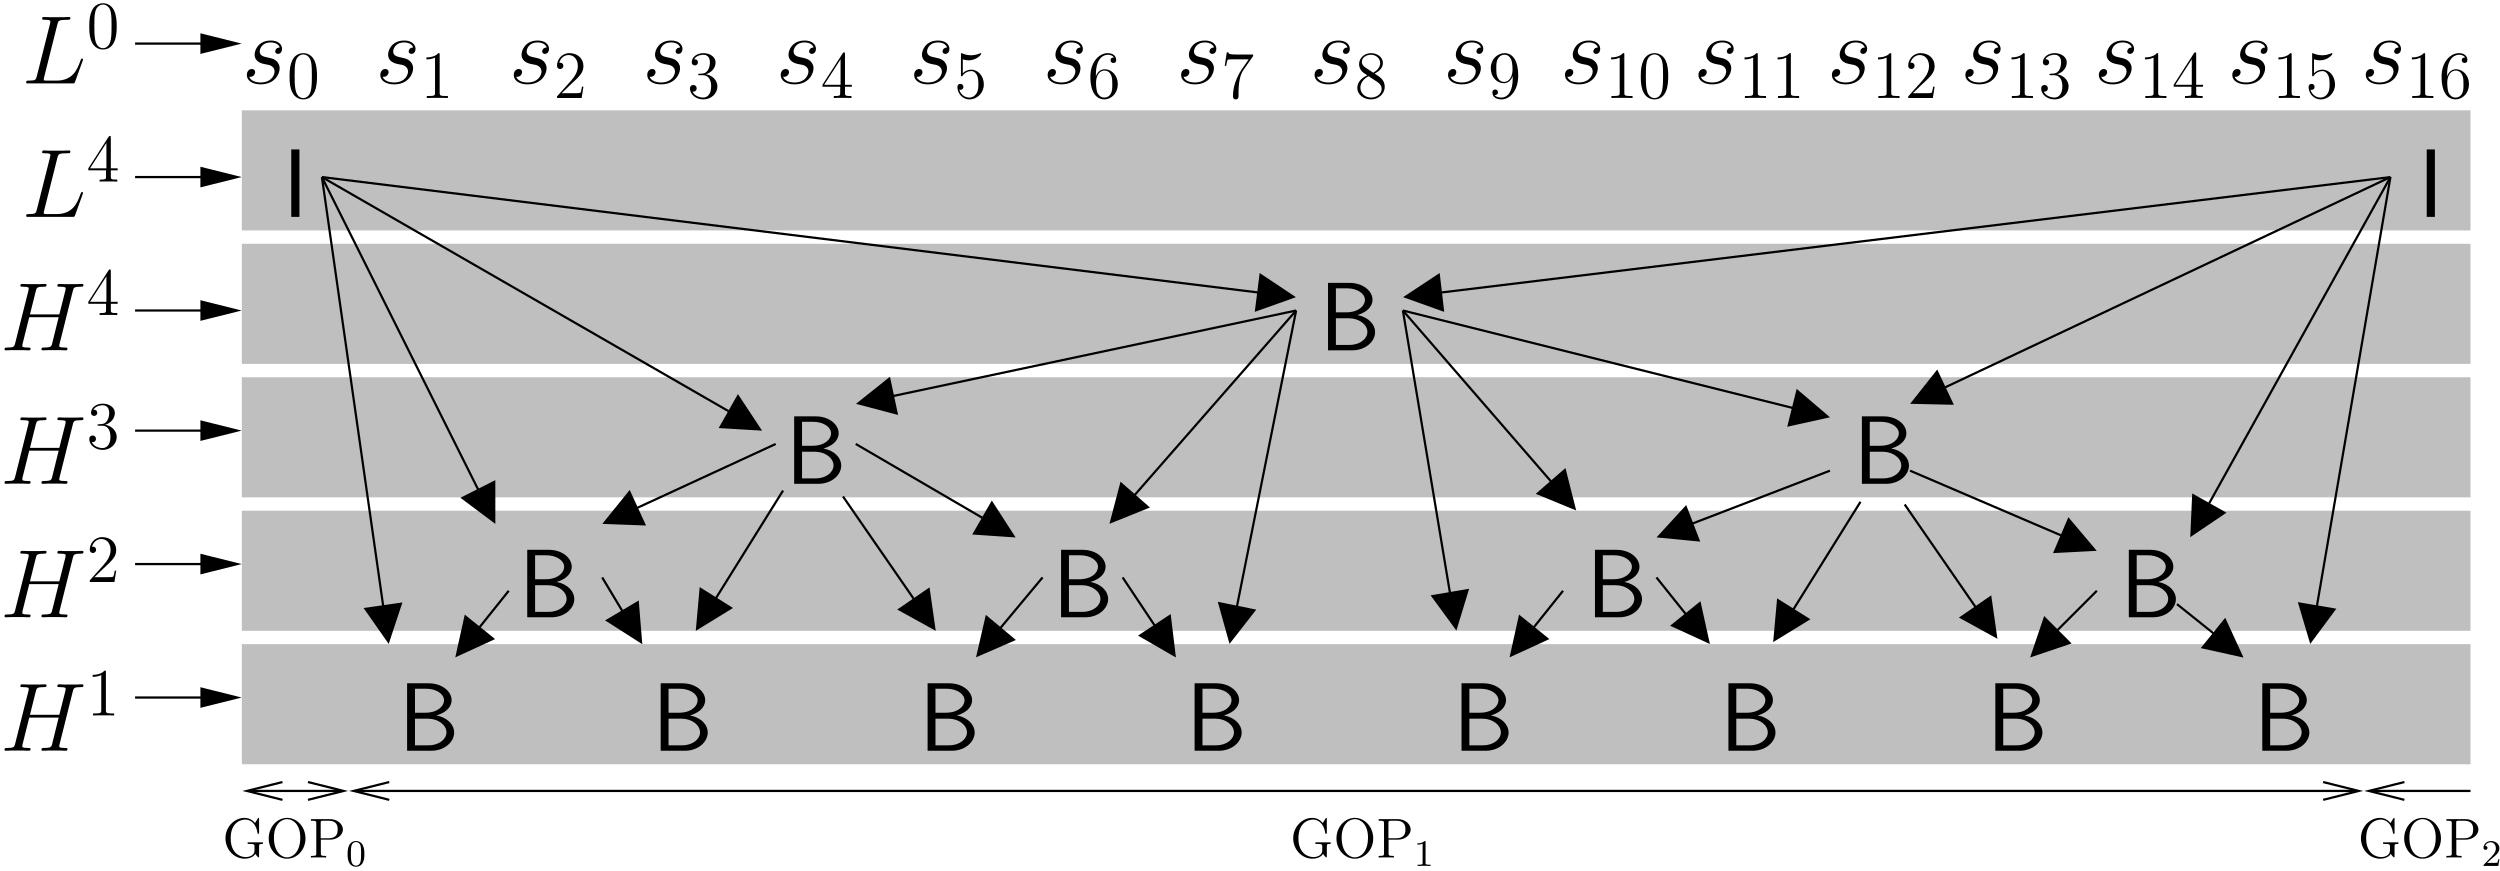 <?xml version="1.0" encoding="UTF-8"?>
<svg xmlns="http://www.w3.org/2000/svg" xmlns:xlink="http://www.w3.org/1999/xlink" width="531pt" height="185pt" viewBox="0 0 531 185" version="1.1">
<defs>
<g>
<symbol overflow="visible" id="glyph0-0">
<path style="stroke:none;" d=""/>
</symbol>
<symbol overflow="visible" id="glyph0-1">
<path style="stroke:none;" d="M 4.703 -4.125 C 5.062 -4.062 5.625 -3.953 5.75 -3.922 C 6.016 -3.844 6.938 -3.516 6.938 -2.516 C 6.938 -1.875 6.359 -0.203 3.969 -0.203 C 3.531 -0.203 1.984 -0.266 1.562 -1.406 C 2.391 -1.297 2.812 -1.938 2.812 -2.391 C 2.812 -2.828 2.516 -3.062 2.109 -3.062 C 1.656 -3.062 1.047 -2.703 1.047 -1.781 C 1.047 -0.562 2.297 0.203 3.953 0.203 C 7.078 0.203 8.016 -2.109 8.016 -3.188 C 8.016 -3.484 8.016 -4.062 7.359 -4.734 C 6.844 -5.219 6.344 -5.328 5.219 -5.562 C 4.672 -5.688 3.781 -5.859 3.781 -6.797 C 3.781 -7.203 4.156 -8.703 6.109 -8.703 C 6.984 -8.703 7.828 -8.359 8.031 -7.625 C 7.125 -7.625 7.078 -6.844 7.078 -6.812 C 7.078 -6.375 7.484 -6.266 7.656 -6.266 C 7.953 -6.266 8.531 -6.484 8.531 -7.359 C 8.531 -8.219 7.75 -9.109 6.141 -9.109 C 3.422 -9.109 2.703 -6.984 2.703 -6.141 C 2.703 -4.562 4.234 -4.234 4.703 -4.125 Z M 4.703 -4.125 "/>
</symbol>
<symbol overflow="visible" id="glyph0-2">
<path style="stroke:none;" d="M 7.578 -12.516 C 7.766 -13.297 7.828 -13.516 9.641 -13.516 C 10.203 -13.516 10.344 -13.516 10.344 -13.906 C 10.344 -14.109 10.125 -14.109 10.031 -14.109 C 9.625 -14.109 9.156 -14.062 8.734 -14.062 L 5.969 -14.062 C 5.578 -14.062 5.125 -14.109 4.734 -14.109 C 4.562 -14.109 4.344 -14.109 4.344 -13.719 C 4.344 -13.516 4.531 -13.516 4.828 -13.516 C 6.094 -13.516 6.094 -13.344 6.094 -13.109 C 6.094 -13.078 6.094 -12.953 6.016 -12.641 L 3.219 -1.531 C 3.031 -0.812 3 -0.594 1.547 -0.594 C 1.156 -0.594 0.953 -0.594 0.953 -0.234 C 0.953 0 1.078 0 1.484 0 L 10.734 0 C 11.203 0 11.219 -0.016 11.359 -0.391 L 12.953 -4.797 C 13 -4.891 13.031 -5.016 13.031 -5.078 C 13.031 -5.203 12.938 -5.281 12.828 -5.281 C 12.812 -5.281 12.703 -5.281 12.656 -5.203 C 12.625 -5.188 12.625 -5.141 12.453 -4.75 C 11.797 -2.938 10.859 -0.594 7.375 -0.594 L 5.391 -0.594 C 5.109 -0.594 5.062 -0.594 4.938 -0.625 C 4.703 -0.641 4.688 -0.688 4.688 -0.844 C 4.688 -0.984 4.734 -1.109 4.766 -1.297 Z M 7.578 -12.516 "/>
</symbol>
<symbol overflow="visible" id="glyph0-3">
<path style="stroke:none;" d="M 15.453 -12.594 C 15.641 -13.297 15.672 -13.516 17.141 -13.516 C 17.516 -13.516 17.719 -13.516 17.719 -13.875 C 17.719 -14.109 17.531 -14.109 17.406 -14.109 C 17.047 -14.109 16.609 -14.062 16.219 -14.062 L 13.781 -14.062 C 13.391 -14.062 12.953 -14.109 12.562 -14.109 C 12.422 -14.109 12.172 -14.109 12.172 -13.719 C 12.172 -13.516 12.312 -13.516 12.703 -13.516 C 13.938 -13.516 13.938 -13.344 13.938 -13.109 C 13.938 -13.078 13.938 -12.953 13.859 -12.641 L 12.594 -7.641 L 6.359 -7.641 L 7.594 -12.594 C 7.781 -13.297 7.828 -13.516 9.297 -13.516 C 9.672 -13.516 9.875 -13.516 9.875 -13.875 C 9.875 -14.109 9.688 -14.109 9.562 -14.109 C 9.188 -14.109 8.766 -14.062 8.359 -14.062 L 5.922 -14.062 C 5.531 -14.062 5.109 -14.109 4.703 -14.109 C 4.562 -14.109 4.312 -14.109 4.312 -13.719 C 4.312 -13.516 4.469 -13.516 4.859 -13.516 C 6.094 -13.516 6.094 -13.344 6.094 -13.109 C 6.094 -13.078 6.094 -12.953 6.016 -12.641 L 3.219 -1.531 C 3.031 -0.812 3 -0.594 1.562 -0.594 C 1.094 -0.594 0.953 -0.594 0.953 -0.203 C 0.953 0 1.172 0 1.234 0 C 1.609 0 2.047 -0.047 2.438 -0.047 L 4.875 -0.047 C 5.266 -0.047 5.703 0 6.094 0 C 6.266 0 6.484 0 6.484 -0.391 C 6.484 -0.594 6.297 -0.594 5.984 -0.594 C 4.734 -0.594 4.734 -0.766 4.734 -0.969 C 4.734 -0.984 4.734 -1.141 4.766 -1.297 L 6.203 -7.047 L 12.453 -7.047 C 12.109 -5.688 11.047 -1.359 11.016 -1.234 C 10.781 -0.625 10.453 -0.625 9.234 -0.594 C 8.984 -0.594 8.797 -0.594 8.797 -0.203 C 8.797 0 9.031 0 9.094 0 C 9.453 0 9.891 -0.047 10.281 -0.047 L 12.719 -0.047 C 13.109 -0.047 13.547 0 13.938 0 C 14.109 0 14.328 0 14.328 -0.391 C 14.328 -0.594 14.156 -0.594 13.844 -0.594 C 12.578 -0.594 12.578 -0.766 12.578 -0.969 C 12.578 -0.984 12.578 -1.141 12.625 -1.297 Z M 15.453 -12.594 "/>
</symbol>
<symbol overflow="visible" id="glyph1-0">
<path style="stroke:none;" d=""/>
</symbol>
<symbol overflow="visible" id="glyph1-1">
<path style="stroke:none;" d="M 6.422 -4.594 C 6.422 -5.781 6.359 -6.938 5.844 -8.031 C 5.25 -9.219 4.219 -9.531 3.516 -9.531 C 2.688 -9.531 1.656 -9.125 1.141 -7.938 C 0.734 -7.031 0.594 -6.141 0.594 -4.594 C 0.594 -3.203 0.688 -2.156 1.203 -1.141 C 1.766 -0.047 2.75 0.297 3.5 0.297 C 4.75 0.297 5.469 -0.438 5.875 -1.281 C 6.391 -2.359 6.422 -3.766 6.422 -4.594 Z M 3.5 0.016 C 3.047 0.016 2.109 -0.25 1.844 -1.812 C 1.672 -2.672 1.672 -3.766 1.672 -4.766 C 1.672 -5.938 1.672 -7 1.906 -7.844 C 2.156 -8.812 2.891 -9.25 3.5 -9.25 C 4.047 -9.25 4.875 -8.922 5.156 -7.688 C 5.328 -6.875 5.328 -5.734 5.328 -4.766 C 5.328 -3.797 5.328 -2.719 5.172 -1.844 C 4.906 -0.266 4 0.016 3.5 0.016 Z M 3.5 0.016 "/>
</symbol>
<symbol overflow="visible" id="glyph1-2">
<path style="stroke:none;" d="M 4.125 -9.188 C 4.125 -9.531 4.125 -9.531 3.844 -9.531 C 3.5 -9.156 2.781 -8.625 1.312 -8.625 L 1.312 -8.203 C 1.641 -8.203 2.359 -8.203 3.141 -8.578 L 3.141 -1.109 C 3.141 -0.594 3.094 -0.422 1.844 -0.422 L 1.391 -0.422 L 1.391 0 C 1.781 -0.031 3.172 -0.031 3.641 -0.031 C 4.109 -0.031 5.5 -0.031 5.875 0 L 5.875 -0.422 L 5.438 -0.422 C 4.172 -0.422 4.125 -0.594 4.125 -1.109 Z M 4.125 -9.188 "/>
</symbol>
<symbol overflow="visible" id="glyph1-3">
<path style="stroke:none;" d="M 5.172 -9.344 C 5.172 -9.609 5.172 -9.688 4.984 -9.688 C 4.859 -9.688 4.812 -9.688 4.703 -9.516 L 0.391 -2.812 L 0.391 -2.391 L 4.156 -2.391 L 4.156 -1.094 C 4.156 -0.562 4.125 -0.422 3.078 -0.422 L 2.797 -0.422 L 2.797 0 C 3.125 -0.031 4.266 -0.031 4.656 -0.031 C 5.062 -0.031 6.203 -0.031 6.547 0 L 6.547 -0.422 L 6.25 -0.422 C 5.219 -0.422 5.172 -0.562 5.172 -1.094 L 5.172 -2.391 L 6.625 -2.391 L 6.625 -2.812 L 5.172 -2.812 Z M 4.234 -8.219 L 4.234 -2.812 L 0.75 -2.812 Z M 4.234 -8.219 "/>
</symbol>
<symbol overflow="visible" id="glyph1-4">
<path style="stroke:none;" d="M 2.641 -5.156 C 2.391 -5.141 2.344 -5.125 2.344 -4.984 C 2.344 -4.844 2.406 -4.844 2.672 -4.844 L 3.328 -4.844 C 4.547 -4.844 5.094 -3.844 5.094 -2.469 C 5.094 -0.594 4.109 -0.094 3.406 -0.094 C 2.719 -0.094 1.547 -0.422 1.141 -1.359 C 1.594 -1.297 2.016 -1.547 2.016 -2.062 C 2.016 -2.484 1.703 -2.766 1.312 -2.766 C 0.969 -2.766 0.594 -2.562 0.594 -2.016 C 0.594 -0.75 1.859 0.297 3.453 0.297 C 5.156 0.297 6.422 -1 6.422 -2.453 C 6.422 -3.766 5.359 -4.812 3.984 -5.047 C 5.234 -5.406 6.031 -6.453 6.031 -7.578 C 6.031 -8.703 4.859 -9.531 3.469 -9.531 C 2.031 -9.531 0.969 -8.656 0.969 -7.609 C 0.969 -7.047 1.422 -6.922 1.641 -6.922 C 1.938 -6.922 2.281 -7.141 2.281 -7.578 C 2.281 -8.031 1.938 -8.234 1.625 -8.234 C 1.531 -8.234 1.5 -8.234 1.469 -8.219 C 2.016 -9.188 3.359 -9.188 3.422 -9.188 C 3.906 -9.188 4.828 -8.984 4.828 -7.578 C 4.828 -7.297 4.797 -6.5 4.375 -5.875 C 3.938 -5.25 3.453 -5.203 3.062 -5.188 Z M 2.641 -5.156 "/>
</symbol>
<symbol overflow="visible" id="glyph1-5">
<path style="stroke:none;" d="M 1.844 -8.219 C 2.453 -8.016 2.953 -8 3.109 -8 C 4.734 -8 5.766 -9.188 5.766 -9.391 C 5.766 -9.453 5.734 -9.531 5.656 -9.531 C 5.625 -9.531 5.594 -9.531 5.469 -9.469 C 4.656 -9.125 3.969 -9.078 3.594 -9.078 C 2.656 -9.078 1.984 -9.359 1.703 -9.484 C 1.609 -9.531 1.578 -9.531 1.562 -9.531 C 1.453 -9.531 1.453 -9.438 1.453 -9.203 L 1.453 -4.953 C 1.453 -4.688 1.453 -4.609 1.625 -4.609 C 1.688 -4.609 1.703 -4.625 1.844 -4.797 C 2.25 -5.375 2.922 -5.719 3.641 -5.719 C 4.406 -5.719 4.781 -5.016 4.891 -4.781 C 5.141 -4.219 5.156 -3.516 5.156 -2.969 C 5.156 -2.422 5.156 -1.609 4.75 -0.969 C 4.438 -0.438 3.875 -0.094 3.234 -0.094 C 2.297 -0.094 1.359 -0.734 1.109 -1.781 C 1.172 -1.75 1.266 -1.734 1.328 -1.734 C 1.578 -1.734 1.969 -1.875 1.969 -2.359 C 1.969 -2.766 1.688 -3 1.328 -3 C 1.078 -3 0.703 -2.875 0.703 -2.312 C 0.703 -1.094 1.672 0.297 3.266 0.297 C 4.891 0.297 6.312 -1.062 6.312 -2.891 C 6.312 -4.594 5.156 -6.016 3.656 -6.016 C 2.844 -6.016 2.203 -5.656 1.844 -5.25 Z M 1.844 -8.219 "/>
</symbol>
<symbol overflow="visible" id="glyph1-6">
<path style="stroke:none;" d="M 1.766 -4.984 C 1.766 -8.625 3.531 -9.188 4.297 -9.188 C 4.812 -9.188 5.328 -9.031 5.609 -8.609 C 5.438 -8.609 4.891 -8.609 4.891 -8.016 C 4.891 -7.703 5.109 -7.438 5.484 -7.438 C 5.844 -7.438 6.078 -7.641 6.078 -8.062 C 6.078 -8.812 5.531 -9.531 4.281 -9.531 C 2.484 -9.531 0.594 -7.688 0.594 -4.531 C 0.594 -0.594 2.312 0.297 3.531 0.297 C 5.094 0.297 6.422 -1.062 6.422 -2.922 C 6.422 -4.828 5.094 -6.109 3.656 -6.109 C 2.375 -6.109 1.906 -5 1.766 -4.609 Z M 3.531 -0.094 C 2.625 -0.094 2.188 -0.891 2.062 -1.188 C 1.938 -1.562 1.797 -2.266 1.797 -3.266 C 1.797 -4.406 2.312 -5.828 3.594 -5.828 C 4.391 -5.828 4.812 -5.297 5.016 -4.812 C 5.25 -4.281 5.25 -3.562 5.25 -2.938 C 5.25 -2.203 5.25 -1.562 4.984 -1.016 C 4.625 -0.328 4.109 -0.094 3.531 -0.094 Z M 3.531 -0.094 "/>
</symbol>
<symbol overflow="visible" id="glyph1-7">
<path style="stroke:none;" d="M 6.812 -8.906 L 6.812 -9.234 L 3.359 -9.234 C 1.625 -9.234 1.594 -9.422 1.531 -9.703 L 1.219 -9.703 L 0.781 -6.828 L 1.094 -6.828 C 1.141 -7.078 1.266 -7.969 1.453 -8.141 C 1.562 -8.219 2.641 -8.219 2.844 -8.219 L 5.875 -8.219 L 4.359 -6.031 C 3.969 -5.484 2.531 -3.125 2.531 -0.438 C 2.531 -0.266 2.531 0.297 3.109 0.297 C 3.719 0.297 3.719 -0.266 3.719 -0.438 L 3.719 -1.156 C 3.719 -3.297 4.062 -4.969 4.734 -5.922 Z M 6.812 -8.906 "/>
</symbol>
<symbol overflow="visible" id="glyph1-8">
<path style="stroke:none;" d="M 4.281 -5.172 C 4.984 -5.562 6.031 -6.219 6.031 -7.438 C 6.031 -8.672 4.828 -9.531 3.516 -9.531 C 2.094 -9.531 0.969 -8.484 0.969 -7.188 C 0.969 -6.703 1.125 -6.203 1.516 -5.719 C 1.672 -5.531 1.688 -5.516 2.703 -4.812 C 1.312 -4.172 0.594 -3.219 0.594 -2.172 C 0.594 -0.641 2.031 0.297 3.5 0.297 C 5.094 0.297 6.422 -0.875 6.422 -2.375 C 6.422 -3.844 5.391 -4.484 4.281 -5.172 Z M 2.328 -6.469 C 2.141 -6.594 1.562 -6.969 1.562 -7.672 C 1.562 -8.609 2.531 -9.188 3.5 -9.188 C 4.531 -9.188 5.453 -8.453 5.453 -7.422 C 5.453 -6.547 4.812 -5.844 3.984 -5.375 Z M 3 -4.625 L 4.734 -3.484 C 5.109 -3.234 5.766 -2.797 5.766 -1.922 C 5.766 -0.828 4.656 -0.094 3.516 -0.094 C 2.297 -0.094 1.25 -0.969 1.25 -2.172 C 1.25 -3.281 2.062 -4.188 3 -4.625 Z M 3 -4.625 "/>
</symbol>
<symbol overflow="visible" id="glyph1-9">
<path style="stroke:none;" d="M 5.25 -4.172 C 5.25 -0.781 3.75 -0.094 2.891 -0.094 C 2.531 -0.094 1.781 -0.125 1.422 -0.625 L 1.5 -0.625 C 1.609 -0.609 2.125 -0.688 2.125 -1.219 C 2.125 -1.531 1.906 -1.812 1.531 -1.812 C 1.156 -1.812 0.938 -1.562 0.938 -1.188 C 0.938 -0.297 1.656 0.297 2.891 0.297 C 4.688 0.297 6.422 -1.609 6.422 -4.719 C 6.422 -8.578 4.812 -9.531 3.562 -9.531 C 1.984 -9.531 0.594 -8.219 0.594 -6.328 C 0.594 -4.438 1.922 -3.141 3.359 -3.141 C 4.422 -3.141 4.969 -3.922 5.25 -4.641 Z M 3.406 -3.422 C 2.516 -3.422 2.125 -4.156 2 -4.438 C 1.766 -4.984 1.766 -5.672 1.766 -6.312 C 1.766 -7.109 1.766 -7.797 2.141 -8.391 C 2.391 -8.781 2.781 -9.188 3.562 -9.188 C 4.375 -9.188 4.797 -8.484 4.938 -8.141 C 5.219 -7.438 5.219 -6.219 5.219 -6.016 C 5.219 -4.812 4.672 -3.422 3.406 -3.422 Z M 3.406 -3.422 "/>
</symbol>
<symbol overflow="visible" id="glyph1-10">
<path style="stroke:none;" d="M 6.312 -2.406 L 6 -2.406 C 5.953 -2.172 5.844 -1.375 5.688 -1.141 C 5.594 -1.016 4.781 -1.016 4.344 -1.016 L 1.688 -1.016 C 2.078 -1.344 2.953 -2.266 3.328 -2.609 C 5.516 -4.625 6.312 -5.359 6.312 -6.781 C 6.312 -8.438 5 -9.531 3.344 -9.531 C 1.672 -9.531 0.703 -8.125 0.703 -6.891 C 0.703 -6.156 1.328 -6.156 1.375 -6.156 C 1.672 -6.156 2.047 -6.375 2.047 -6.828 C 2.047 -7.234 1.781 -7.5 1.375 -7.5 C 1.25 -7.5 1.219 -7.5 1.172 -7.484 C 1.453 -8.469 2.219 -9.125 3.156 -9.125 C 4.375 -9.125 5.125 -8.109 5.125 -6.781 C 5.125 -5.562 4.422 -4.5 3.594 -3.578 L 0.703 -0.344 L 0.703 0 L 5.938 0 Z M 6.312 -2.406 "/>
</symbol>
<symbol overflow="visible" id="glyph2-0">
<path style="stroke:none;" d=""/>
</symbol>
<symbol overflow="visible" id="glyph2-1">
<path style="stroke:none;" d="M 1.844 -14.328 L 1.844 0 L 6.984 0 C 9.797 0 11.844 -1.859 11.844 -3.891 C 11.844 -5.453 10.5 -7.047 8.078 -7.5 C 10.766 -8.281 11.297 -9.859 11.297 -10.734 C 11.297 -12.594 9.281 -14.328 6.438 -14.328 Z M 3.516 -8.078 L 3.516 -13.172 L 5.891 -13.172 C 8.016 -13.172 9.688 -12.078 9.688 -10.719 C 9.688 -9.484 8.359 -8.078 5.703 -8.078 Z M 3.516 -1.156 L 3.516 -6.812 L 6.266 -6.812 C 8.484 -6.812 10.203 -5.438 10.203 -3.906 C 10.203 -2.5 8.703 -1.156 6.406 -1.156 Z M 3.516 -1.156 "/>
</symbol>
<symbol overflow="visible" id="glyph2-2">
<path style="stroke:none;" d="M 3.531 -14.328 L 1.797 -14.328 L 1.797 0 L 3.531 0 Z M 3.531 -14.328 "/>
</symbol>
<symbol overflow="visible" id="glyph3-0">
<path style="stroke:none;" d=""/>
</symbol>
<symbol overflow="visible" id="glyph3-1">
<path style="stroke:none;" d="M 7.781 -2.359 C 7.781 -2.828 7.828 -2.891 8.594 -2.891 L 8.594 -3.234 C 8.281 -3.219 7.453 -3.219 7.094 -3.219 C 6.719 -3.219 5.672 -3.219 5.359 -3.234 L 5.359 -2.891 L 5.719 -2.891 C 6.781 -2.891 6.812 -2.75 6.812 -2.312 L 6.812 -1.547 C 6.812 -0.188 5.25 -0.094 4.938 -0.094 C 4 -0.094 1.75 -0.672 1.75 -4.094 C 1.75 -7.547 4.016 -8.062 4.859 -8.062 C 5.891 -8.062 7.141 -7.312 7.453 -5.203 C 7.469 -5.062 7.469 -5.031 7.609 -5.031 C 7.781 -5.031 7.781 -5.062 7.781 -5.312 L 7.781 -8.141 C 7.781 -8.359 7.781 -8.422 7.656 -8.422 C 7.594 -8.422 7.578 -8.391 7.5 -8.266 L 6.922 -7.328 C 6.578 -7.75 5.844 -8.422 4.703 -8.422 C 2.547 -8.422 0.641 -6.531 0.641 -4.094 C 0.641 -1.609 2.547 0.25 4.719 0.25 C 5.562 0.25 6.531 -0.031 6.984 -0.781 C 7.203 -0.406 7.594 -0.016 7.688 -0.016 C 7.781 -0.016 7.781 -0.078 7.781 -0.281 Z M 7.781 -2.359 "/>
</symbol>
<symbol overflow="visible" id="glyph3-2">
<path style="stroke:none;" d="M 8.453 -4.047 C 8.453 -6.531 6.641 -8.422 4.547 -8.422 C 2.422 -8.422 0.641 -6.5 0.641 -4.047 C 0.641 -1.625 2.453 0.25 4.547 0.25 C 6.688 0.25 8.453 -1.656 8.453 -4.047 Z M 4.547 -0.031 C 3.328 -0.031 1.75 -1.172 1.75 -4.234 C 1.75 -7.156 3.422 -8.156 4.547 -8.156 C 5.719 -8.156 7.344 -7.125 7.344 -4.234 C 7.344 -1.125 5.719 -0.031 4.547 -0.031 Z M 4.547 -0.031 "/>
</symbol>
<symbol overflow="visible" id="glyph3-3">
<path style="stroke:none;" d="M 2.609 -3.797 L 4.625 -3.797 C 6.031 -3.797 7.297 -4.75 7.297 -5.953 C 7.297 -7.109 6.141 -8.156 4.531 -8.156 L 0.5 -8.156 L 0.5 -7.812 L 0.734 -7.812 C 1.609 -7.812 1.641 -7.703 1.641 -7.25 L 1.641 -0.906 C 1.641 -0.469 1.609 -0.344 0.734 -0.344 L 0.5 -0.344 L 0.5 0 C 0.781 -0.031 1.766 -0.031 2.109 -0.031 C 2.469 -0.031 3.453 -0.031 3.734 0 L 3.734 -0.344 L 3.5 -0.344 C 2.641 -0.344 2.609 -0.469 2.609 -0.906 Z M 2.578 -4.094 L 2.578 -7.344 C 2.578 -7.734 2.609 -7.812 3.125 -7.812 L 4.25 -7.812 C 6.188 -7.812 6.188 -6.469 6.188 -5.953 C 6.188 -5.453 6.188 -4.094 4.25 -4.094 Z M 2.578 -4.094 "/>
</symbol>
<symbol overflow="visible" id="glyph4-0">
<path style="stroke:none;" d=""/>
</symbol>
<symbol overflow="visible" id="glyph4-1">
<path style="stroke:none;" d="M 3.891 -2.547 C 3.891 -3.391 3.812 -3.906 3.547 -4.422 C 3.203 -5.125 2.547 -5.297 2.109 -5.297 C 1.109 -5.297 0.734 -4.547 0.625 -4.328 C 0.344 -3.75 0.328 -2.953 0.328 -2.547 C 0.328 -2.016 0.344 -1.219 0.734 -0.578 C 1.094 0.016 1.688 0.172 2.109 0.172 C 2.5 0.172 3.172 0.047 3.578 -0.734 C 3.875 -1.312 3.891 -2.031 3.891 -2.547 Z M 2.109 -0.062 C 1.844 -0.062 1.297 -0.188 1.125 -1.016 C 1.031 -1.469 1.031 -2.219 1.031 -2.641 C 1.031 -3.188 1.031 -3.75 1.125 -4.188 C 1.297 -5 1.906 -5.078 2.109 -5.078 C 2.375 -5.078 2.938 -4.938 3.094 -4.219 C 3.188 -3.781 3.188 -3.172 3.188 -2.641 C 3.188 -2.172 3.188 -1.453 3.094 -1 C 2.922 -0.172 2.375 -0.062 2.109 -0.062 Z M 2.109 -0.062 "/>
</symbol>
<symbol overflow="visible" id="glyph4-2">
<path style="stroke:none;" d="M 2.5 -5.078 C 2.5 -5.297 2.484 -5.297 2.266 -5.297 C 1.938 -4.984 1.516 -4.797 0.766 -4.797 L 0.766 -4.531 C 0.984 -4.531 1.406 -4.531 1.875 -4.734 L 1.875 -0.656 C 1.875 -0.359 1.844 -0.266 1.094 -0.266 L 0.812 -0.266 L 0.812 0 C 1.141 -0.031 1.828 -0.031 2.188 -0.031 C 2.547 -0.031 3.234 -0.031 3.562 0 L 3.562 -0.266 L 3.281 -0.266 C 2.531 -0.266 2.5 -0.359 2.5 -0.656 Z M 2.5 -5.078 "/>
</symbol>
<symbol overflow="visible" id="glyph4-3">
<path style="stroke:none;" d="M 2.25 -1.625 C 2.375 -1.75 2.703 -2.016 2.844 -2.125 C 3.328 -2.578 3.797 -3.016 3.797 -3.734 C 3.797 -4.688 3 -5.297 2.016 -5.297 C 1.047 -5.297 0.422 -4.578 0.422 -3.859 C 0.422 -3.469 0.734 -3.422 0.844 -3.422 C 1.016 -3.422 1.266 -3.531 1.266 -3.844 C 1.266 -4.25 0.859 -4.25 0.766 -4.25 C 1 -4.844 1.531 -5.031 1.922 -5.031 C 2.656 -5.031 3.047 -4.406 3.047 -3.734 C 3.047 -2.906 2.469 -2.297 1.516 -1.344 L 0.516 -0.297 C 0.422 -0.219 0.422 -0.203 0.422 0 L 3.562 0 L 3.797 -1.422 L 3.547 -1.422 C 3.531 -1.266 3.469 -0.875 3.375 -0.719 C 3.328 -0.656 2.719 -0.656 2.594 -0.656 L 1.172 -0.656 Z M 2.25 -1.625 "/>
</symbol>
</g>
<clipPath id="clip1">
  <path d="M 51 167 L 75 167 L 75 169 L 51 169 Z M 51 167 "/>
</clipPath>
<clipPath id="clip2">
  <path d="M 24.945 186.484 L 525.945 186.484 L 525.945 -2.516 L 24.945 -2.516 Z M 74.484 167.555 L 74.484 168.438 L 65.414 169.887 L 72.973 167.996 L 65.414 166.105 Z M 50.926 168.438 L 50.926 167.555 L 59.996 166.105 L 52.438 167.996 L 59.996 169.887 Z M 50.926 168.438 "/>
</clipPath>
<clipPath id="clip3">
  <path d="M 73 167 L 503 167 L 503 169 L 73 169 Z M 73 167 "/>
</clipPath>
<clipPath id="clip4">
  <path d="M 24.945 186.484 L 525.945 186.484 L 525.945 -2.516 L 24.945 -2.516 Z M 502.504 167.555 L 502.504 168.438 L 493.434 169.887 L 500.988 167.996 L 493.434 166.105 Z M 73.602 168.438 L 73.602 167.555 L 82.676 166.105 L 75.113 167.996 L 82.676 169.887 Z M 73.602 168.438 "/>
</clipPath>
<clipPath id="clip5">
  <path d="M 501 167 L 525 167 L 525 169 L 501 169 Z M 501 167 "/>
</clipPath>
<clipPath id="clip6">
  <path d="M 24.945 186.484 L 525.945 186.484 L 525.945 -2.516 L 24.945 -2.516 Z M 501.621 168.438 L 501.621 167.555 L 510.691 166.105 L 503.133 167.996 L 510.691 169.887 Z M 501.621 168.438 "/>
</clipPath>
<clipPath id="clip7">
  <path d="M 291 59 L 342 59 L 342 116 L 291 116 Z M 291 59 "/>
</clipPath>
<clipPath id="clip8">
  <path d="M 24.945 186.484 L 525.945 186.484 L 525.945 -2.516 L 24.945 -2.516 Z M 335.453 108.535 L 334.762 109.102 L 326.633 104.82 L 332.367 99.844 Z M 335.453 108.535 "/>
</clipPath>
<clipPath id="clip9">
  <path d="M 291 59 L 396 59 L 396 96 L 291 96 Z M 291 59 "/>
</clipPath>
<clipPath id="clip10">
  <path d="M 24.945 186.484 L 525.945 186.484 L 525.945 -2.516 L 24.945 -2.516 Z M 389.184 88.316 L 388.992 89.133 L 379.926 90.332 L 381.75 83.023 Z M 389.184 88.316 "/>
</clipPath>
<clipPath id="clip11">
  <path d="M 121 87 L 172 87 L 172 118 L 121 118 Z M 121 87 "/>
</clipPath>
<clipPath id="clip12">
  <path d="M 24.945 186.484 L 525.945 186.484 L 525.945 -2.516 L 24.945 -2.516 Z M 127.711 111.875 L 127.336 111.117 L 133.695 104.504 L 136.844 111.371 Z M 127.711 111.875 "/>
</clipPath>
<clipPath id="clip13">
  <path d="M 175 87 L 223 87 L 223 121 L 175 121 Z M 175 87 "/>
</clipPath>
<clipPath id="clip14">
  <path d="M 24.945 186.484 L 525.945 186.484 L 525.945 -2.516 L 24.945 -2.516 Z M 216.34 114.016 L 215.898 114.707 L 206.891 113.32 L 210.672 106.77 Z M 216.34 114.016 "/>
</clipPath>
<clipPath id="clip15">
  <path d="M 90 118 L 115 118 L 115 147 L 90 147 Z M 90 118 "/>
</clipPath>
<clipPath id="clip16">
  <path d="M 24.945 186.484 L 525.945 186.484 L 525.945 -2.516 L 24.945 -2.516 Z M 96.785 140.219 L 96.152 139.715 L 98.863 130.961 L 104.719 135.684 Z M 96.785 140.219 "/>
</clipPath>
<clipPath id="clip17">
  <path d="M 121 115 L 144 115 L 144 144 L 121 144 Z M 121 115 "/>
</clipPath>
<clipPath id="clip18">
  <path d="M 24.945 186.484 L 525.945 186.484 L 525.945 -2.516 L 24.945 -2.516 Z M 136.973 136.941 L 136.277 137.383 L 128.973 131.777 L 135.461 127.938 Z M 136.973 136.941 "/>
</clipPath>
<clipPath id="clip19">
  <path d="M 200 115 L 229 115 L 229 147 L 200 147 Z M 200 115 "/>
</clipPath>
<clipPath id="clip20">
  <path d="M 24.945 186.484 L 525.945 186.484 L 525.945 -2.516 L 24.945 -2.516 Z M 207.332 140.281 L 206.637 139.715 L 209.535 131.023 L 215.332 135.871 Z M 207.332 140.281 "/>
</clipPath>
<clipPath id="clip21">
  <path d="M 231 115 L 257 115 L 257 147 L 231 147 Z M 231 115 "/>
</clipPath>
<clipPath id="clip22">
  <path d="M 24.945 186.484 L 525.945 186.484 L 525.945 -2.516 L 24.945 -2.516 Z M 250.352 139.777 L 249.66 140.219 L 242.164 134.988 L 248.465 130.832 Z M 250.352 139.777 "/>
</clipPath>
<clipPath id="clip23">
  <path d="M 313 118 L 339 118 L 339 147 L 313 147 Z M 313 118 "/>
</clipPath>
<clipPath id="clip24">
  <path d="M 24.945 186.484 L 525.945 186.484 L 525.945 -2.516 L 24.945 -2.516 Z M 320.715 140.219 L 320.082 139.715 L 322.793 130.961 L 328.648 135.684 Z M 320.715 140.219 "/>
</clipPath>
<clipPath id="clip25">
  <path d="M 345 115 L 370 115 L 370 144 L 345 144 Z M 345 115 "/>
</clipPath>
<clipPath id="clip26">
  <path d="M 24.945 186.484 L 525.945 186.484 L 525.945 -2.516 L 24.945 -2.516 Z M 363.734 136.879 L 363.105 137.383 L 355.168 132.848 L 361.027 128.125 Z M 363.734 136.879 "/>
</clipPath>
<clipPath id="clip27">
  <path d="M 345 93 L 396 93 L 396 121 L 345 121 Z M 345 93 "/>
</clipPath>
<clipPath id="clip28">
  <path d="M 24.945 186.484 L 525.945 186.484 L 525.945 -2.516 L 24.945 -2.516 Z M 351.578 114.707 L 351.262 113.891 L 358.066 107.715 L 360.773 114.77 Z M 351.578 114.707 "/>
</clipPath>
<clipPath id="clip29">
  <path d="M 399 93 L 453 93 L 453 124 L 399 124 Z M 399 93 "/>
</clipPath>
<clipPath id="clip30">
  <path d="M 24.945 186.484 L 525.945 186.484 L 525.945 -2.516 L 24.945 -2.516 Z M 445.938 116.723 L 445.621 117.543 L 436.426 117.227 L 439.387 110.297 Z M 445.938 116.723 "/>
</clipPath>
<clipPath id="clip31">
  <path d="M 424 118 L 453 118 L 453 147 L 424 147 Z M 424 118 "/>
</clipPath>
<clipPath id="clip32">
  <path d="M 24.945 186.484 L 525.945 186.484 L 525.945 -2.516 L 24.945 -2.516 Z M 431.199 140.281 L 430.566 139.652 L 434.285 131.273 L 439.574 136.566 Z M 431.199 140.281 "/>
</clipPath>
<clipPath id="clip33">
  <path d="M 455 121 L 484 121 L 484 147 L 455 147 Z M 455 121 "/>
</clipPath>
<clipPath id="clip34">
  <path d="M 24.945 186.484 L 525.945 186.484 L 525.945 -2.516 L 24.945 -2.516 Z M 477.117 139.59 L 476.613 140.219 L 467.859 137.512 L 472.582 131.652 Z M 477.117 139.59 "/>
</clipPath>
<clipPath id="clip35">
  <path d="M 291 30 L 515 30 L 515 70 L 291 70 Z M 291 30 "/>
</clipPath>
<clipPath id="clip36">
  <path d="M 24.945 186.484 L 525.945 186.484 L 525.945 -2.516 L 24.945 -2.516 Z M 297.598 63.621 L 297.469 62.742 L 305.598 58.395 L 306.477 65.891 Z M 297.598 63.621 "/>
</clipPath>
<clipPath id="clip37">
  <path d="M 399 30 L 515 30 L 515 93 L 399 93 Z M 399 30 "/>
</clipPath>
<clipPath id="clip38">
  <path d="M 24.945 186.484 L 525.945 186.484 L 525.945 -2.516 L 24.945 -2.516 Z M 405.496 86.363 L 405.121 85.605 L 411.418 78.93 L 414.633 85.73 Z M 405.496 86.363 "/>
</clipPath>
<clipPath id="clip39">
  <path d="M 458 30 L 515 30 L 515 121 L 458 121 Z M 458 30 "/>
</clipPath>
<clipPath id="clip40">
  <path d="M 24.945 186.484 L 525.945 186.484 L 525.945 -2.516 L 24.945 -2.516 Z M 465.402 114.707 L 464.645 114.328 L 465.844 105.195 L 472.457 108.914 Z M 465.402 114.707 "/>
</clipPath>
<clipPath id="clip41">
  <path d="M 484 30 L 515 30 L 515 144 L 484 144 Z M 484 30 "/>
</clipPath>
<clipPath id="clip42">
  <path d="M 24.945 186.484 L 525.945 186.484 L 525.945 -2.516 L 24.945 -2.516 Z M 491.102 137.32 L 490.219 137.195 L 488.391 128.188 L 495.824 129.449 Z M 491.102 137.32 "/>
</clipPath>
<clipPath id="clip43">
  <path d="M 28 91 L 52 91 L 52 92 L 28 92 Z M 28 91 "/>
</clipPath>
<clipPath id="clip44">
  <path d="M 24.945 186.484 L 525.945 186.484 L 525.945 -2.516 L 24.945 -2.516 Z M 51.809 91.023 L 51.809 91.906 L 42.801 93.355 L 42.801 89.574 Z M 51.809 91.023 "/>
</clipPath>
<clipPath id="clip45">
  <path d="M 28 65 L 52 65 L 52 67 L 28 67 Z M 28 65 "/>
</clipPath>
<clipPath id="clip46">
  <path d="M 24.945 186.484 L 525.945 186.484 L 525.945 -2.516 L 24.945 -2.516 Z M 51.809 65.512 L 51.809 66.395 L 42.801 67.844 L 42.801 64.062 Z M 51.809 65.512 "/>
</clipPath>
<clipPath id="clip47">
  <path d="M 28 37 L 52 37 L 52 38 L 28 38 Z M 28 37 "/>
</clipPath>
<clipPath id="clip48">
  <path d="M 24.945 186.484 L 525.945 186.484 L 525.945 -2.516 L 24.945 -2.516 Z M 51.809 37.168 L 51.809 38.051 L 42.801 39.496 L 42.801 35.719 Z M 51.809 37.168 "/>
</clipPath>
<clipPath id="clip49">
  <path d="M 28 9 L 52 9 L 52 10 L 28 10 Z M 28 9 "/>
</clipPath>
<clipPath id="clip50">
  <path d="M 24.945 186.484 L 525.945 186.484 L 525.945 -2.516 L 24.945 -2.516 Z M 51.809 8.82 L 51.809 9.703 L 42.801 11.152 L 42.801 7.371 Z M 51.809 8.82 "/>
</clipPath>
<clipPath id="clip51">
  <path d="M 28 119 L 52 119 L 52 121 L 28 121 Z M 28 119 "/>
</clipPath>
<clipPath id="clip52">
  <path d="M 24.945 186.484 L 525.945 186.484 L 525.945 -2.516 L 24.945 -2.516 Z M 51.809 119.367 L 51.809 120.25 L 42.801 121.699 L 42.801 117.918 Z M 51.809 119.367 "/>
</clipPath>
<clipPath id="clip53">
  <path d="M 28 147 L 52 147 L 52 149 L 28 149 Z M 28 147 "/>
</clipPath>
<clipPath id="clip54">
  <path d="M 24.945 186.484 L 525.945 186.484 L 525.945 -2.516 L 24.945 -2.516 Z M 51.809 147.715 L 51.809 148.598 L 42.801 150.043 L 42.801 146.266 Z M 51.809 147.715 "/>
</clipPath>
<clipPath id="clip55">
  <path d="M 141 97 L 174 97 L 174 141 L 141 141 Z M 141 97 "/>
</clipPath>
<clipPath id="clip56">
  <path d="M 24.945 186.484 L 525.945 186.484 L 525.945 -2.516 L 24.945 -2.516 Z M 147.867 134.551 L 147.176 134.109 L 148.812 125.102 L 155.238 129.133 Z M 147.867 134.551 "/>
</clipPath>
<clipPath id="clip57">
  <path d="M 369 99 L 402 99 L 402 144 L 369 144 Z M 369 99 "/>
</clipPath>
<clipPath id="clip58">
  <path d="M 24.945 186.484 L 525.945 186.484 L 525.945 -2.516 L 24.945 -2.516 Z M 376.711 136.941 L 376.02 136.504 L 377.656 127.496 L 384.082 131.527 Z M 376.711 136.941 "/>
</clipPath>
<clipPath id="clip59">
  <path d="M 172 98 L 206 98 L 206 141 L 172 141 Z M 172 98 "/>
</clipPath>
<clipPath id="clip60">
  <path d="M 24.945 186.484 L 525.945 186.484 L 525.945 -2.516 L 24.945 -2.516 Z M 199.332 134.109 L 198.641 134.551 L 191.016 129.449 L 197.254 125.164 Z M 199.332 134.109 "/>
</clipPath>
<clipPath id="clip61">
  <path d="M 397 100 L 431 100 L 431 143 L 397 143 Z M 397 100 "/>
</clipPath>
<clipPath id="clip62">
  <path d="M 24.945 186.484 L 525.945 186.484 L 525.945 -2.516 L 24.945 -2.516 Z M 424.836 135.809 L 424.145 136.25 L 416.52 131.148 L 422.758 126.863 Z M 424.836 135.809 "/>
</clipPath>
<clipPath id="clip63">
  <path d="M 61 30 L 169 30 L 169 99 L 61 99 Z M 61 30 "/>
</clipPath>
<clipPath id="clip64">
  <path d="M 24.945 186.484 L 525.945 186.484 L 525.945 -2.516 L 24.945 -2.516 Z M 162.48 91.34 L 162.039 92.031 L 153.035 90.707 L 156.75 84.156 Z M 162.48 91.34 "/>
</clipPath>
<clipPath id="clip65">
  <path d="M 61 30 L 282 30 L 282 70 L 61 70 Z M 61 30 "/>
</clipPath>
<clipPath id="clip66">
  <path d="M 24.945 186.484 L 525.945 186.484 L 525.945 -2.516 L 24.945 -2.516 Z M 275.801 62.742 L 275.676 63.621 L 266.793 65.891 L 267.738 58.395 Z M 275.801 62.742 "/>
</clipPath>
<clipPath id="clip67">
  <path d="M 61 30 L 112 30 L 112 118 L 61 118 Z M 61 30 "/>
</clipPath>
<clipPath id="clip68">
  <path d="M 24.945 186.484 L 525.945 186.484 L 525.945 -2.516 L 24.945 -2.516 Z M 105.793 111.496 L 105.035 111.875 L 98.23 105.762 L 104.973 102.363 Z M 105.793 111.496 "/>
</clipPath>
<clipPath id="clip69">
  <path d="M 61 30 L 90 30 L 90 144 L 61 144 Z M 61 30 "/>
</clipPath>
<clipPath id="clip70">
  <path d="M 24.945 186.484 L 525.945 186.484 L 525.945 -2.516 L 24.945 -2.516 Z M 83.051 137.195 L 82.168 137.32 L 77.633 129.32 L 85.129 128.25 Z M 83.051 137.195 "/>
</clipPath>
<clipPath id="clip71">
  <path d="M 175 59 L 282 59 L 282 93 L 175 93 Z M 175 59 "/>
</clipPath>
<clipPath id="clip72">
  <path d="M 24.945 186.484 L 525.945 186.484 L 525.945 -2.516 L 24.945 -2.516 Z M 181.441 86.301 L 181.254 85.48 L 188.875 80.441 L 190.449 87.812 Z M 181.441 86.301 "/>
</clipPath>
<clipPath id="clip73">
  <path d="M 228 59 L 282 59 L 282 118 L 228 118 Z M 228 59 "/>
</clipPath>
<clipPath id="clip74">
  <path d="M 24.945 186.484 L 525.945 186.484 L 525.945 -2.516 L 24.945 -2.516 Z M 235.676 111.938 L 234.984 111.371 L 238.133 102.738 L 243.801 107.715 Z M 235.676 111.938 "/>
</clipPath>
<clipPath id="clip75">
  <path d="M 254 59 L 282 59 L 282 144 L 254 144 Z M 254 59 "/>
</clipPath>
<clipPath id="clip76">
  <path d="M 24.945 186.484 L 525.945 186.484 L 525.945 -2.516 L 24.945 -2.516 Z M 261.441 137.32 L 260.621 137.133 L 258.984 128.125 L 266.414 129.637 Z M 261.441 137.32 "/>
</clipPath>
<clipPath id="clip77">
  <path d="M 291 59 L 316 59 L 316 141 L 291 141 Z M 291 59 "/>
</clipPath>
<clipPath id="clip78">
  <path d="M 24.945 186.484 L 525.945 186.484 L 525.945 -2.516 L 24.945 -2.516 Z M 309.816 134.359 L 308.934 134.484 L 304.273 126.613 L 311.707 125.352 Z M 309.816 134.359 "/>
</clipPath>
</defs>
<g id="surface1">
<path style=" stroke:none;fill-rule:evenodd;fill:rgb(75%,75%,75%);fill-opacity:1;" d="M 51.367 162.328 L 524.738 162.328 L 524.738 136.816 L 51.367 136.816 Z M 51.367 162.328 "/>
<path style=" stroke:none;fill-rule:evenodd;fill:rgb(75%,75%,75%);fill-opacity:1;" d="M 51.367 77.289 L 524.738 77.289 L 524.738 51.781 L 51.367 51.781 Z M 51.367 77.289 "/>
<path style=" stroke:none;fill-rule:evenodd;fill:rgb(75%,75%,75%);fill-opacity:1;" d="M 51.367 105.637 L 524.738 105.637 L 524.738 80.125 L 51.367 80.125 Z M 51.367 105.637 "/>
<path style=" stroke:none;fill-rule:evenodd;fill:rgb(75%,75%,75%);fill-opacity:1;" d="M 51.367 133.98 L 524.738 133.98 L 524.738 108.473 L 51.367 108.473 Z M 51.367 133.98 "/>
<path style=" stroke:none;fill-rule:evenodd;fill:rgb(75%,75%,75%);fill-opacity:1;" d="M 51.367 48.945 L 524.738 48.945 L 524.738 23.434 L 51.367 23.434 Z M 51.367 48.945 "/>
<g clip-path="url(#clip1)" clip-rule="nonzero">
<g clip-path="url(#clip2)" clip-rule="evenodd">
<path style="fill:none;stroke-width:4.724;stroke-linecap:butt;stroke-linejoin:miter;stroke:rgb(0%,0%,0%);stroke-opacity:1;stroke-miterlimit:10;" d="M 264.232 184.879 L 490.99 184.879 " transform="matrix(0.1,0,0,-0.1,24.944,186.484)"/>
</g>
</g>
<path style="fill:none;stroke-width:4.724;stroke-linecap:butt;stroke-linejoin:miter;stroke:rgb(0%,0%,0%);stroke-opacity:1;stroke-miterlimit:10;" d="M 350.521 165.973 L 274.935 184.879 L 350.521 203.785 " transform="matrix(0.1,0,0,-0.1,24.944,186.484)"/>
<path style="fill:none;stroke-width:4.724;stroke-linecap:butt;stroke-linejoin:miter;stroke:rgb(0%,0%,0%);stroke-opacity:1;stroke-miterlimit:10;" d="M 404.701 203.785 L 480.287 184.879 L 404.701 165.973 " transform="matrix(0.1,0,0,-0.1,24.944,186.484)"/>
<g clip-path="url(#clip3)" clip-rule="nonzero">
<g clip-path="url(#clip4)" clip-rule="evenodd">
<path style="fill:none;stroke-width:4.724;stroke-linecap:butt;stroke-linejoin:miter;stroke:rgb(0%,0%,0%);stroke-opacity:1;stroke-miterlimit:10;" d="M 490.99 184.879 L 4771.185 184.879 " transform="matrix(0.1,0,0,-0.1,24.944,186.484)"/>
</g>
</g>
<path style="fill:none;stroke-width:4.724;stroke-linecap:butt;stroke-linejoin:miter;stroke:rgb(0%,0%,0%);stroke-opacity:1;stroke-miterlimit:10;" d="M 577.318 165.973 L 501.693 184.879 L 577.318 203.785 " transform="matrix(0.1,0,0,-0.1,24.944,186.484)"/>
<path style="fill:none;stroke-width:4.724;stroke-linecap:butt;stroke-linejoin:miter;stroke:rgb(0%,0%,0%);stroke-opacity:1;stroke-miterlimit:10;" d="M 4684.896 203.785 L 4760.443 184.879 L 4684.896 165.973 " transform="matrix(0.1,0,0,-0.1,24.944,186.484)"/>
<g clip-path="url(#clip5)" clip-rule="nonzero">
<g clip-path="url(#clip6)" clip-rule="evenodd">
<path style="fill:none;stroke-width:4.724;stroke-linecap:butt;stroke-linejoin:miter;stroke:rgb(0%,0%,0%);stroke-opacity:1;stroke-miterlimit:10;" d="M 4771.185 184.879 L 4997.943 184.879 " transform="matrix(0.1,0,0,-0.1,24.944,186.484)"/>
</g>
</g>
<path style="fill:none;stroke-width:4.724;stroke-linecap:butt;stroke-linejoin:miter;stroke:rgb(0%,0%,0%);stroke-opacity:1;stroke-miterlimit:10;" d="M 4857.474 165.973 L 4781.888 184.879 L 4857.474 203.785 " transform="matrix(0.1,0,0,-0.1,24.944,186.484)"/>
<g clip-path="url(#clip7)" clip-rule="nonzero">
<g clip-path="url(#clip8)" clip-rule="evenodd">
<path style="fill:none;stroke-width:4.724;stroke-linecap:butt;stroke-linejoin:miter;stroke:rgb(0%,0%,0%);stroke-opacity:1;stroke-miterlimit:10;" d="M 2730.287 1205.309 L 3098.802 780.113 " transform="matrix(0.1,0,0,-0.1,24.944,186.484)"/>
</g>
</g>
<path style="fill-rule:evenodd;fill:rgb(0%,0%,0%);fill-opacity:1;stroke-width:4.724;stroke-linecap:butt;stroke-linejoin:miter;stroke:rgb(0%,0%,0%);stroke-opacity:1;stroke-miterlimit:10;" d="M 3016.888 816.637 L 3095.013 784.528 L 3074.232 866.403 Z M 3016.888 816.637 " transform="matrix(0.1,0,0,-0.1,24.944,186.484)"/>
<g clip-path="url(#clip9)" clip-rule="nonzero">
<g clip-path="url(#clip10)" clip-rule="evenodd">
<path style="fill:none;stroke-width:4.724;stroke-linecap:butt;stroke-linejoin:miter;stroke:rgb(0%,0%,0%);stroke-opacity:1;stroke-miterlimit:10;" d="M 2730.287 1205.309 L 3637.357 978.551 " transform="matrix(0.1,0,0,-0.1,24.944,186.484)"/>
</g>
</g>
<path style="fill-rule:evenodd;fill:rgb(0%,0%,0%);fill-opacity:1;stroke-width:4.724;stroke-linecap:butt;stroke-linejoin:miter;stroke:rgb(0%,0%,0%);stroke-opacity:1;stroke-miterlimit:10;" d="M 3549.818 961.52 L 3632.318 979.801 L 3568.06 1034.606 Z M 3549.818 961.52 " transform="matrix(0.1,0,0,-0.1,24.944,186.484)"/>
<g clip-path="url(#clip11)" clip-rule="nonzero">
<g clip-path="url(#clip12)" clip-rule="evenodd">
<path style="fill:none;stroke-width:4.724;stroke-linecap:butt;stroke-linejoin:miter;stroke:rgb(0%,0%,0%);stroke-opacity:1;stroke-miterlimit:10;" d="M 1398.06 921.871 L 1029.583 751.793 " transform="matrix(0.1,0,0,-0.1,24.944,186.484)"/>
</g>
</g>
<path style="fill-rule:evenodd;fill:rgb(0%,0%,0%);fill-opacity:1;stroke-width:4.724;stroke-linecap:butt;stroke-linejoin:miter;stroke:rgb(0%,0%,0%);stroke-opacity:1;stroke-miterlimit:10;" d="M 1087.513 819.801 L 1034.622 754.293 L 1118.997 751.129 Z M 1087.513 819.801 " transform="matrix(0.1,0,0,-0.1,24.944,186.484)"/>
<g clip-path="url(#clip13)" clip-rule="nonzero">
<g clip-path="url(#clip14)" clip-rule="evenodd">
<path style="fill:none;stroke-width:4.724;stroke-linecap:butt;stroke-linejoin:miter;stroke:rgb(0%,0%,0%);stroke-opacity:1;stroke-miterlimit:10;" d="M 1568.138 921.871 L 1908.294 723.434 " transform="matrix(0.1,0,0,-0.1,24.944,186.484)"/>
</g>
</g>
<path style="fill-rule:evenodd;fill:rgb(0%,0%,0%);fill-opacity:1;stroke-width:4.724;stroke-linecap:butt;stroke-linejoin:miter;stroke:rgb(0%,0%,0%);stroke-opacity:1;stroke-miterlimit:10;" d="M 1819.466 731.637 L 1903.255 725.934 L 1857.279 797.145 Z M 1819.466 731.637 " transform="matrix(0.1,0,0,-0.1,24.944,186.484)"/>
<g clip-path="url(#clip15)" clip-rule="nonzero">
<g clip-path="url(#clip16)" clip-rule="evenodd">
<path style="fill:none;stroke-width:4.724;stroke-linecap:butt;stroke-linejoin:miter;stroke:rgb(0%,0%,0%);stroke-opacity:1;stroke-miterlimit:10;" d="M 831.146 610.035 L 717.747 468.317 " transform="matrix(0.1,0,0,-0.1,24.944,186.484)"/>
</g>
</g>
<path style="fill-rule:evenodd;fill:rgb(0%,0%,0%);fill-opacity:1;stroke-width:4.724;stroke-linecap:butt;stroke-linejoin:miter;stroke:rgb(0%,0%,0%);stroke-opacity:1;stroke-miterlimit:10;" d="M 739.193 555.231 L 720.912 472.731 L 797.747 508.004 Z M 739.193 555.231 " transform="matrix(0.1,0,0,-0.1,24.944,186.484)"/>
<g clip-path="url(#clip17)" clip-rule="nonzero">
<g clip-path="url(#clip18)" clip-rule="evenodd">
<path style="fill:none;stroke-width:4.724;stroke-linecap:butt;stroke-linejoin:miter;stroke:rgb(0%,0%,0%);stroke-opacity:1;stroke-miterlimit:10;" d="M 1029.583 638.395 L 1114.622 496.676 " transform="matrix(0.1,0,0,-0.1,24.944,186.484)"/>
</g>
</g>
<path style="fill-rule:evenodd;fill:rgb(0%,0%,0%);fill-opacity:1;stroke-width:4.724;stroke-linecap:butt;stroke-linejoin:miter;stroke:rgb(0%,0%,0%);stroke-opacity:1;stroke-miterlimit:10;" d="M 1040.287 547.067 L 1112.083 501.09 L 1105.169 585.465 Z M 1040.287 547.067 " transform="matrix(0.1,0,0,-0.1,24.944,186.484)"/>
<g clip-path="url(#clip19)" clip-rule="nonzero">
<g clip-path="url(#clip20)" clip-rule="evenodd">
<path style="fill:none;stroke-width:4.724;stroke-linecap:butt;stroke-linejoin:miter;stroke:rgb(0%,0%,0%);stroke-opacity:1;stroke-miterlimit:10;" d="M 1964.974 638.395 L 1823.255 468.317 " transform="matrix(0.1,0,0,-0.1,24.944,186.484)"/>
</g>
</g>
<path style="fill-rule:evenodd;fill:rgb(0%,0%,0%);fill-opacity:1;stroke-width:4.724;stroke-linecap:butt;stroke-linejoin:miter;stroke:rgb(0%,0%,0%);stroke-opacity:1;stroke-miterlimit:10;" d="M 1845.912 554.606 L 1827.005 472.731 L 1903.88 506.129 Z M 1845.912 554.606 " transform="matrix(0.1,0,0,-0.1,24.944,186.484)"/>
<g clip-path="url(#clip21)" clip-rule="nonzero">
<g clip-path="url(#clip22)" clip-rule="evenodd">
<path style="fill:none;stroke-width:4.724;stroke-linecap:butt;stroke-linejoin:miter;stroke:rgb(0%,0%,0%);stroke-opacity:1;stroke-miterlimit:10;" d="M 2135.052 638.395 L 2248.412 468.317 " transform="matrix(0.1,0,0,-0.1,24.944,186.484)"/>
</g>
</g>
<path style="fill-rule:evenodd;fill:rgb(0%,0%,0%);fill-opacity:1;stroke-width:4.724;stroke-linecap:butt;stroke-linejoin:miter;stroke:rgb(0%,0%,0%);stroke-opacity:1;stroke-miterlimit:10;" d="M 2172.201 514.957 L 2245.287 472.731 L 2235.208 556.52 Z M 2172.201 514.957 " transform="matrix(0.1,0,0,-0.1,24.944,186.484)"/>
<g clip-path="url(#clip23)" clip-rule="nonzero">
<g clip-path="url(#clip24)" clip-rule="evenodd">
<path style="fill:none;stroke-width:4.724;stroke-linecap:butt;stroke-linejoin:miter;stroke:rgb(0%,0%,0%);stroke-opacity:1;stroke-miterlimit:10;" d="M 3070.443 610.035 L 2957.044 468.317 " transform="matrix(0.1,0,0,-0.1,24.944,186.484)"/>
</g>
</g>
<path style="fill-rule:evenodd;fill:rgb(0%,0%,0%);fill-opacity:1;stroke-width:4.724;stroke-linecap:butt;stroke-linejoin:miter;stroke:rgb(0%,0%,0%);stroke-opacity:1;stroke-miterlimit:10;" d="M 2978.49 555.231 L 2960.208 472.731 L 3037.044 508.004 Z M 2978.49 555.231 " transform="matrix(0.1,0,0,-0.1,24.944,186.484)"/>
<g clip-path="url(#clip25)" clip-rule="nonzero">
<g clip-path="url(#clip26)" clip-rule="evenodd">
<path style="fill:none;stroke-width:4.724;stroke-linecap:butt;stroke-linejoin:miter;stroke:rgb(0%,0%,0%);stroke-opacity:1;stroke-miterlimit:10;" d="M 3268.841 638.395 L 3382.24 496.676 " transform="matrix(0.1,0,0,-0.1,24.944,186.484)"/>
</g>
</g>
<path style="fill-rule:evenodd;fill:rgb(0%,0%,0%);fill-opacity:1;stroke-width:4.724;stroke-linecap:butt;stroke-linejoin:miter;stroke:rgb(0%,0%,0%);stroke-opacity:1;stroke-miterlimit:10;" d="M 3302.24 536.363 L 3379.076 501.09 L 3360.833 583.59 Z M 3302.24 536.363 " transform="matrix(0.1,0,0,-0.1,24.944,186.484)"/>
<g clip-path="url(#clip27)" clip-rule="nonzero">
<g clip-path="url(#clip28)" clip-rule="evenodd">
<path style="fill:none;stroke-width:4.724;stroke-linecap:butt;stroke-linejoin:miter;stroke:rgb(0%,0%,0%);stroke-opacity:1;stroke-miterlimit:10;" d="M 3637.357 865.153 L 3268.841 723.434 " transform="matrix(0.1,0,0,-0.1,24.944,186.484)"/>
</g>
</g>
<path style="fill-rule:evenodd;fill:rgb(0%,0%,0%);fill-opacity:1;stroke-width:4.724;stroke-linecap:butt;stroke-linejoin:miter;stroke:rgb(0%,0%,0%);stroke-opacity:1;stroke-miterlimit:10;" d="M 3331.224 787.692 L 3273.919 725.309 L 3358.294 717.145 Z M 3331.224 787.692 " transform="matrix(0.1,0,0,-0.1,24.944,186.484)"/>
<g clip-path="url(#clip29)" clip-rule="nonzero">
<g clip-path="url(#clip30)" clip-rule="evenodd">
<path style="fill:none;stroke-width:4.724;stroke-linecap:butt;stroke-linejoin:miter;stroke:rgb(0%,0%,0%);stroke-opacity:1;stroke-miterlimit:10;" d="M 3807.435 865.153 L 4204.271 695.074 " transform="matrix(0.1,0,0,-0.1,24.944,186.484)"/>
</g>
</g>
<path style="fill-rule:evenodd;fill:rgb(0%,0%,0%);fill-opacity:1;stroke-width:4.724;stroke-linecap:butt;stroke-linejoin:miter;stroke:rgb(0%,0%,0%);stroke-opacity:1;stroke-miterlimit:10;" d="M 4114.818 692.574 L 4199.232 696.988 L 4144.427 761.871 Z M 4114.818 692.574 " transform="matrix(0.1,0,0,-0.1,24.944,186.484)"/>
<g clip-path="url(#clip31)" clip-rule="nonzero">
<g clip-path="url(#clip32)" clip-rule="evenodd">
<path style="fill:none;stroke-width:4.724;stroke-linecap:butt;stroke-linejoin:miter;stroke:rgb(0%,0%,0%);stroke-opacity:1;stroke-miterlimit:10;" d="M 4204.271 610.035 L 4062.552 468.317 " transform="matrix(0.1,0,0,-0.1,24.944,186.484)"/>
</g>
</g>
<path style="fill-rule:evenodd;fill:rgb(0%,0%,0%);fill-opacity:1;stroke-width:4.724;stroke-linecap:butt;stroke-linejoin:miter;stroke:rgb(0%,0%,0%);stroke-opacity:1;stroke-miterlimit:10;" d="M 4093.412 552.106 L 4066.302 472.106 L 4146.302 499.176 Z M 4093.412 552.106 " transform="matrix(0.1,0,0,-0.1,24.944,186.484)"/>
<g clip-path="url(#clip33)" clip-rule="nonzero">
<g clip-path="url(#clip34)" clip-rule="evenodd">
<path style="fill:none;stroke-width:4.724;stroke-linecap:butt;stroke-linejoin:miter;stroke:rgb(0%,0%,0%);stroke-opacity:1;stroke-miterlimit:10;" d="M 4374.349 581.715 L 4516.068 468.317 " transform="matrix(0.1,0,0,-0.1,24.944,186.484)"/>
</g>
</g>
<path style="fill-rule:evenodd;fill:rgb(0%,0%,0%);fill-opacity:1;stroke-width:4.724;stroke-linecap:butt;stroke-linejoin:miter;stroke:rgb(0%,0%,0%);stroke-opacity:1;stroke-miterlimit:10;" d="M 4429.154 489.723 L 4511.654 471.481 L 4476.38 548.317 Z M 4429.154 489.723 " transform="matrix(0.1,0,0,-0.1,24.944,186.484)"/>
<g clip-path="url(#clip35)" clip-rule="nonzero">
<g clip-path="url(#clip36)" clip-rule="evenodd">
<path style="fill:none;stroke-width:4.724;stroke-linecap:butt;stroke-linejoin:miter;stroke:rgb(0%,0%,0%);stroke-opacity:1;stroke-miterlimit:10;" d="M 4827.865 1488.746 L 2730.287 1233.668 " transform="matrix(0.1,0,0,-0.1,24.944,186.484)"/>
</g>
</g>
<path style="fill-rule:evenodd;fill:rgb(0%,0%,0%);fill-opacity:1;stroke-width:4.724;stroke-linecap:butt;stroke-linejoin:miter;stroke:rgb(0%,0%,0%);stroke-opacity:1;stroke-miterlimit:10;" d="M 2806.537 1280.895 L 2735.951 1234.293 L 2815.326 1205.934 Z M 2806.537 1280.895 " transform="matrix(0.1,0,0,-0.1,24.944,186.484)"/>
<g clip-path="url(#clip37)" clip-rule="nonzero">
<g clip-path="url(#clip38)" clip-rule="evenodd">
<path style="fill:none;stroke-width:4.724;stroke-linecap:butt;stroke-linejoin:miter;stroke:rgb(0%,0%,0%);stroke-opacity:1;stroke-miterlimit:10;" d="M 4827.865 1488.746 L 3807.435 1006.871 " transform="matrix(0.1,0,0,-0.1,24.944,186.484)"/>
</g>
</g>
<path style="fill-rule:evenodd;fill:rgb(0%,0%,0%);fill-opacity:1;stroke-width:4.724;stroke-linecap:butt;stroke-linejoin:miter;stroke:rgb(0%,0%,0%);stroke-opacity:1;stroke-miterlimit:10;" d="M 3864.74 1075.543 L 3812.474 1009.41 L 3896.888 1007.535 Z M 3864.74 1075.543 " transform="matrix(0.1,0,0,-0.1,24.944,186.484)"/>
<g clip-path="url(#clip39)" clip-rule="nonzero">
<g clip-path="url(#clip40)" clip-rule="evenodd">
<path style="fill:none;stroke-width:4.724;stroke-linecap:butt;stroke-linejoin:miter;stroke:rgb(0%,0%,0%);stroke-opacity:1;stroke-miterlimit:10;" d="M 4827.865 1488.746 L 4402.669 723.434 " transform="matrix(0.1,0,0,-0.1,24.944,186.484)"/>
</g>
</g>
<path style="fill-rule:evenodd;fill:rgb(0%,0%,0%);fill-opacity:1;stroke-width:4.724;stroke-linecap:butt;stroke-linejoin:miter;stroke:rgb(0%,0%,0%);stroke-opacity:1;stroke-miterlimit:10;" d="M 4408.998 812.887 L 4405.208 728.473 L 4475.13 775.699 Z M 4408.998 812.887 " transform="matrix(0.1,0,0,-0.1,24.944,186.484)"/>
<g clip-path="url(#clip41)" clip-rule="nonzero">
<g clip-path="url(#clip42)" clip-rule="evenodd">
<path style="fill:none;stroke-width:4.724;stroke-linecap:butt;stroke-linejoin:miter;stroke:rgb(0%,0%,0%);stroke-opacity:1;stroke-miterlimit:10;" d="M 4827.865 1488.746 L 4657.787 496.676 " transform="matrix(0.1,0,0,-0.1,24.944,186.484)"/>
</g>
</g>
<path style="fill-rule:evenodd;fill:rgb(0%,0%,0%);fill-opacity:1;stroke-width:4.724;stroke-linecap:butt;stroke-linejoin:miter;stroke:rgb(0%,0%,0%);stroke-opacity:1;stroke-miterlimit:10;" d="M 4634.466 582.965 L 4658.412 502.34 L 4708.802 570.348 Z M 4634.466 582.965 " transform="matrix(0.1,0,0,-0.1,24.944,186.484)"/>
<g clip-path="url(#clip43)" clip-rule="nonzero">
<g clip-path="url(#clip44)" clip-rule="evenodd">
<path style="fill:none;stroke-width:4.724;stroke-linecap:butt;stroke-linejoin:miter;stroke:rgb(0%,0%,0%);stroke-opacity:1;stroke-miterlimit:10;" d="M 37.474 950.192 L 264.232 950.192 " transform="matrix(0.1,0,0,-0.1,24.944,186.484)"/>
</g>
</g>
<path style="fill-rule:evenodd;fill:rgb(0%,0%,0%);fill-opacity:1;stroke-width:4.724;stroke-linecap:butt;stroke-linejoin:miter;stroke:rgb(0%,0%,0%);stroke-opacity:1;stroke-miterlimit:10;" d="M 178.568 931.285 L 254.154 950.192 L 178.568 969.098 Z M 178.568 931.285 " transform="matrix(0.1,0,0,-0.1,24.944,186.484)"/>
<g clip-path="url(#clip45)" clip-rule="nonzero">
<g clip-path="url(#clip46)" clip-rule="evenodd">
<path style="fill:none;stroke-width:4.724;stroke-linecap:butt;stroke-linejoin:miter;stroke:rgb(0%,0%,0%);stroke-opacity:1;stroke-miterlimit:10;" d="M 37.474 1205.309 L 264.232 1205.309 " transform="matrix(0.1,0,0,-0.1,24.944,186.484)"/>
</g>
</g>
<path style="fill-rule:evenodd;fill:rgb(0%,0%,0%);fill-opacity:1;stroke-width:4.724;stroke-linecap:butt;stroke-linejoin:miter;stroke:rgb(0%,0%,0%);stroke-opacity:1;stroke-miterlimit:10;" d="M 178.568 1186.402 L 254.154 1205.309 L 178.568 1224.215 Z M 178.568 1186.402 " transform="matrix(0.1,0,0,-0.1,24.944,186.484)"/>
<g clip-path="url(#clip47)" clip-rule="nonzero">
<g clip-path="url(#clip48)" clip-rule="evenodd">
<path style="fill:none;stroke-width:4.724;stroke-linecap:butt;stroke-linejoin:miter;stroke:rgb(0%,0%,0%);stroke-opacity:1;stroke-miterlimit:10;" d="M 37.474 1488.746 L 264.232 1488.746 " transform="matrix(0.1,0,0,-0.1,24.944,186.484)"/>
</g>
</g>
<path style="fill-rule:evenodd;fill:rgb(0%,0%,0%);fill-opacity:1;stroke-width:4.724;stroke-linecap:butt;stroke-linejoin:miter;stroke:rgb(0%,0%,0%);stroke-opacity:1;stroke-miterlimit:10;" d="M 178.568 1469.879 L 254.154 1488.746 L 178.568 1507.652 Z M 178.568 1469.879 " transform="matrix(0.1,0,0,-0.1,24.944,186.484)"/>
<g clip-path="url(#clip49)" clip-rule="nonzero">
<g clip-path="url(#clip50)" clip-rule="evenodd">
<path style="fill:none;stroke-width:4.724;stroke-linecap:butt;stroke-linejoin:miter;stroke:rgb(0%,0%,0%);stroke-opacity:1;stroke-miterlimit:10;" d="M 37.474 1772.223 L 264.232 1772.223 " transform="matrix(0.1,0,0,-0.1,24.944,186.484)"/>
</g>
</g>
<path style="fill-rule:evenodd;fill:rgb(0%,0%,0%);fill-opacity:1;stroke-width:4.724;stroke-linecap:butt;stroke-linejoin:miter;stroke:rgb(0%,0%,0%);stroke-opacity:1;stroke-miterlimit:10;" d="M 178.568 1753.317 L 254.154 1772.223 L 178.568 1791.129 Z M 178.568 1753.317 " transform="matrix(0.1,0,0,-0.1,24.944,186.484)"/>
<g clip-path="url(#clip51)" clip-rule="nonzero">
<g clip-path="url(#clip52)" clip-rule="evenodd">
<path style="fill:none;stroke-width:4.724;stroke-linecap:butt;stroke-linejoin:miter;stroke:rgb(0%,0%,0%);stroke-opacity:1;stroke-miterlimit:10;" d="M 37.474 666.754 L 264.232 666.754 " transform="matrix(0.1,0,0,-0.1,24.944,186.484)"/>
</g>
</g>
<path style="fill-rule:evenodd;fill:rgb(0%,0%,0%);fill-opacity:1;stroke-width:4.724;stroke-linecap:butt;stroke-linejoin:miter;stroke:rgb(0%,0%,0%);stroke-opacity:1;stroke-miterlimit:10;" d="M 178.568 647.848 L 254.154 666.754 L 178.568 685.66 Z M 178.568 647.848 " transform="matrix(0.1,0,0,-0.1,24.944,186.484)"/>
<g clip-path="url(#clip53)" clip-rule="nonzero">
<g clip-path="url(#clip54)" clip-rule="evenodd">
<path style="fill:none;stroke-width:4.724;stroke-linecap:butt;stroke-linejoin:miter;stroke:rgb(0%,0%,0%);stroke-opacity:1;stroke-miterlimit:10;" d="M 37.474 383.277 L 264.232 383.277 " transform="matrix(0.1,0,0,-0.1,24.944,186.484)"/>
</g>
</g>
<path style="fill-rule:evenodd;fill:rgb(0%,0%,0%);fill-opacity:1;stroke-width:4.724;stroke-linecap:butt;stroke-linejoin:miter;stroke:rgb(0%,0%,0%);stroke-opacity:1;stroke-miterlimit:10;" d="M 178.568 364.41 L 254.154 383.277 L 178.568 402.184 Z M 178.568 364.41 " transform="matrix(0.1,0,0,-0.1,24.944,186.484)"/>
<g clip-path="url(#clip55)" clip-rule="nonzero">
<g clip-path="url(#clip56)" clip-rule="evenodd">
<path style="fill:none;stroke-width:4.724;stroke-linecap:butt;stroke-linejoin:miter;stroke:rgb(0%,0%,0%);stroke-opacity:1;stroke-miterlimit:10;" d="M 1413.802 822.965 L 1227.982 525.035 " transform="matrix(0.1,0,0,-0.1,24.944,186.484)"/>
</g>
</g>
<path style="fill-rule:evenodd;fill:rgb(0%,0%,0%);fill-opacity:1;stroke-width:4.724;stroke-linecap:butt;stroke-linejoin:miter;stroke:rgb(0%,0%,0%);stroke-opacity:1;stroke-miterlimit:10;" d="M 1238.685 613.824 L 1231.146 529.41 L 1302.943 573.512 Z M 1238.685 613.824 " transform="matrix(0.1,0,0,-0.1,24.944,186.484)"/>
<g clip-path="url(#clip57)" clip-rule="nonzero">
<g clip-path="url(#clip58)" clip-rule="evenodd">
<path style="fill:none;stroke-width:4.724;stroke-linecap:butt;stroke-linejoin:miter;stroke:rgb(0%,0%,0%);stroke-opacity:1;stroke-miterlimit:10;" d="M 3702.24 799.02 L 3516.419 501.09 " transform="matrix(0.1,0,0,-0.1,24.944,186.484)"/>
</g>
</g>
<path style="fill-rule:evenodd;fill:rgb(0%,0%,0%);fill-opacity:1;stroke-width:4.724;stroke-linecap:butt;stroke-linejoin:miter;stroke:rgb(0%,0%,0%);stroke-opacity:1;stroke-miterlimit:10;" d="M 3527.122 589.879 L 3519.544 505.504 L 3591.38 549.567 Z M 3527.122 589.879 " transform="matrix(0.1,0,0,-0.1,24.944,186.484)"/>
<g clip-path="url(#clip59)" clip-rule="nonzero">
<g clip-path="url(#clip60)" clip-rule="evenodd">
<path style="fill:none;stroke-width:4.724;stroke-linecap:butt;stroke-linejoin:miter;stroke:rgb(0%,0%,0%);stroke-opacity:1;stroke-miterlimit:10;" d="M 1541.068 810.348 L 1738.216 525.035 " transform="matrix(0.1,0,0,-0.1,24.944,186.484)"/>
</g>
</g>
<path style="fill-rule:evenodd;fill:rgb(0%,0%,0%);fill-opacity:1;stroke-width:4.724;stroke-linecap:butt;stroke-linejoin:miter;stroke:rgb(0%,0%,0%);stroke-opacity:1;stroke-miterlimit:10;" d="M 1660.716 570.348 L 1735.052 529.41 L 1723.099 613.199 Z M 1660.716 570.348 " transform="matrix(0.1,0,0,-0.1,24.944,186.484)"/>
<g clip-path="url(#clip61)" clip-rule="nonzero">
<g clip-path="url(#clip62)" clip-rule="evenodd">
<path style="fill:none;stroke-width:4.724;stroke-linecap:butt;stroke-linejoin:miter;stroke:rgb(0%,0%,0%);stroke-opacity:1;stroke-miterlimit:10;" d="M 3796.107 793.356 L 3993.255 508.004 " transform="matrix(0.1,0,0,-0.1,24.944,186.484)"/>
</g>
</g>
<path style="fill-rule:evenodd;fill:rgb(0%,0%,0%);fill-opacity:1;stroke-width:4.724;stroke-linecap:butt;stroke-linejoin:miter;stroke:rgb(0%,0%,0%);stroke-opacity:1;stroke-miterlimit:10;" d="M 3915.755 553.356 L 3990.091 512.418 L 3978.138 596.207 Z M 3915.755 553.356 " transform="matrix(0.1,0,0,-0.1,24.944,186.484)"/>
<g clip-path="url(#clip63)" clip-rule="nonzero">
<g clip-path="url(#clip64)" clip-rule="evenodd">
<path style="fill:none;stroke-width:4.724;stroke-linecap:butt;stroke-linejoin:miter;stroke:rgb(0%,0%,0%);stroke-opacity:1;stroke-miterlimit:10;" d="M 434.31 1488.746 L 1369.701 950.192 " transform="matrix(0.1,0,0,-0.1,24.944,186.484)"/>
</g>
</g>
<path style="fill-rule:evenodd;fill:rgb(0%,0%,0%);fill-opacity:1;stroke-width:4.724;stroke-linecap:butt;stroke-linejoin:miter;stroke:rgb(0%,0%,0%);stroke-opacity:1;stroke-miterlimit:10;" d="M 1280.912 957.77 L 1364.662 952.731 L 1318.06 1023.278 Z M 1280.912 957.77 " transform="matrix(0.1,0,0,-0.1,24.944,186.484)"/>
<g clip-path="url(#clip65)" clip-rule="nonzero">
<g clip-path="url(#clip66)" clip-rule="evenodd">
<path style="fill:none;stroke-width:4.724;stroke-linecap:butt;stroke-linejoin:miter;stroke:rgb(0%,0%,0%);stroke-opacity:1;stroke-miterlimit:10;" d="M 434.31 1488.746 L 2503.529 1233.668 " transform="matrix(0.1,0,0,-0.1,24.944,186.484)"/>
</g>
</g>
<path style="fill-rule:evenodd;fill:rgb(0%,0%,0%);fill-opacity:1;stroke-width:4.724;stroke-linecap:butt;stroke-linejoin:miter;stroke:rgb(0%,0%,0%);stroke-opacity:1;stroke-miterlimit:10;" d="M 2418.49 1205.934 L 2497.865 1234.293 L 2427.943 1280.895 Z M 2418.49 1205.934 " transform="matrix(0.1,0,0,-0.1,24.944,186.484)"/>
<g clip-path="url(#clip67)" clip-rule="nonzero">
<g clip-path="url(#clip68)" clip-rule="evenodd">
<path style="fill:none;stroke-width:4.724;stroke-linecap:butt;stroke-linejoin:miter;stroke:rgb(0%,0%,0%);stroke-opacity:1;stroke-miterlimit:10;" d="M 434.31 1488.746 L 802.787 751.793 " transform="matrix(0.1,0,0,-0.1,24.944,186.484)"/>
</g>
</g>
<path style="fill-rule:evenodd;fill:rgb(0%,0%,0%);fill-opacity:1;stroke-width:4.724;stroke-linecap:butt;stroke-linejoin:miter;stroke:rgb(0%,0%,0%);stroke-opacity:1;stroke-miterlimit:10;" d="M 732.865 807.223 L 800.287 756.832 L 800.287 841.207 Z M 732.865 807.223 " transform="matrix(0.1,0,0,-0.1,24.944,186.484)"/>
<g clip-path="url(#clip69)" clip-rule="nonzero">
<g clip-path="url(#clip70)" clip-rule="evenodd">
<path style="fill:none;stroke-width:4.724;stroke-linecap:butt;stroke-linejoin:miter;stroke:rgb(0%,0%,0%);stroke-opacity:1;stroke-miterlimit:10;" d="M 434.31 1488.746 L 576.029 496.676 " transform="matrix(0.1,0,0,-0.1,24.944,186.484)"/>
</g>
</g>
<path style="fill-rule:evenodd;fill:rgb(0%,0%,0%);fill-opacity:1;stroke-width:4.724;stroke-linecap:butt;stroke-linejoin:miter;stroke:rgb(0%,0%,0%);stroke-opacity:1;stroke-miterlimit:10;" d="M 526.888 571.637 L 575.404 502.34 L 601.849 582.34 Z M 526.888 571.637 " transform="matrix(0.1,0,0,-0.1,24.944,186.484)"/>
<g clip-path="url(#clip71)" clip-rule="nonzero">
<g clip-path="url(#clip72)" clip-rule="evenodd">
<path style="fill:none;stroke-width:4.724;stroke-linecap:butt;stroke-linejoin:miter;stroke:rgb(0%,0%,0%);stroke-opacity:1;stroke-miterlimit:10;" d="M 2503.529 1205.309 L 1568.138 1006.871 " transform="matrix(0.1,0,0,-0.1,24.944,186.484)"/>
</g>
</g>
<path style="fill-rule:evenodd;fill:rgb(0%,0%,0%);fill-opacity:1;stroke-width:4.724;stroke-linecap:butt;stroke-linejoin:miter;stroke:rgb(0%,0%,0%);stroke-opacity:1;stroke-miterlimit:10;" d="M 1639.31 1060.426 L 1573.802 1008.16 L 1655.052 986.715 Z M 1639.31 1060.426 " transform="matrix(0.1,0,0,-0.1,24.944,186.484)"/>
<g clip-path="url(#clip73)" clip-rule="nonzero">
<g clip-path="url(#clip74)" clip-rule="evenodd">
<path style="fill:none;stroke-width:4.724;stroke-linecap:butt;stroke-linejoin:miter;stroke:rgb(0%,0%,0%);stroke-opacity:1;stroke-miterlimit:10;" d="M 2503.529 1205.309 L 2106.693 751.793 " transform="matrix(0.1,0,0,-0.1,24.944,186.484)"/>
</g>
</g>
<path style="fill-rule:evenodd;fill:rgb(0%,0%,0%);fill-opacity:1;stroke-width:4.724;stroke-linecap:butt;stroke-linejoin:miter;stroke:rgb(0%,0%,0%);stroke-opacity:1;stroke-miterlimit:10;" d="M 2131.888 837.457 L 2110.482 756.207 L 2188.568 787.692 Z M 2131.888 837.457 " transform="matrix(0.1,0,0,-0.1,24.944,186.484)"/>
<g clip-path="url(#clip75)" clip-rule="nonzero">
<g clip-path="url(#clip76)" clip-rule="evenodd">
<path style="fill:none;stroke-width:4.724;stroke-linecap:butt;stroke-linejoin:miter;stroke:rgb(0%,0%,0%);stroke-opacity:1;stroke-miterlimit:10;" d="M 2503.529 1205.309 L 2361.81 496.676 " transform="matrix(0.1,0,0,-0.1,24.944,186.484)"/>
</g>
</g>
<path style="fill-rule:evenodd;fill:rgb(0%,0%,0%);fill-opacity:1;stroke-width:4.724;stroke-linecap:butt;stroke-linejoin:miter;stroke:rgb(0%,0%,0%);stroke-opacity:1;stroke-miterlimit:10;" d="M 2340.404 583.59 L 2363.06 502.34 L 2414.701 568.473 Z M 2340.404 583.59 " transform="matrix(0.1,0,0,-0.1,24.944,186.484)"/>
<g clip-path="url(#clip77)" clip-rule="nonzero">
<g clip-path="url(#clip78)" clip-rule="evenodd">
<path style="fill:none;stroke-width:4.724;stroke-linecap:butt;stroke-linejoin:miter;stroke:rgb(0%,0%,0%);stroke-opacity:1;stroke-miterlimit:10;" d="M 2730.287 1205.309 L 2843.685 525.035 " transform="matrix(0.1,0,0,-0.1,24.944,186.484)"/>
</g>
</g>
<path style="fill-rule:evenodd;fill:rgb(0%,0%,0%);fill-opacity:1;stroke-width:4.724;stroke-linecap:butt;stroke-linejoin:miter;stroke:rgb(0%,0%,0%);stroke-opacity:1;stroke-miterlimit:10;" d="M 2793.294 598.707 L 2843.06 530.699 L 2867.63 611.324 Z M 2793.294 598.707 " transform="matrix(0.1,0,0,-0.1,24.944,186.484)"/>
<g style="fill:rgb(0%,0%,0%);fill-opacity:1;">
  <use xlink:href="#glyph0-1" x="51.381" y="17.718"/>
</g>
<g style="fill:rgb(0%,0%,0%);fill-opacity:1;">
  <use xlink:href="#glyph1-1" x="60.911" y="20.817"/>
</g>
<g style="fill:rgb(0%,0%,0%);fill-opacity:1;">
  <use xlink:href="#glyph0-1" x="331.352" y="17.718"/>
</g>
<g style="fill:rgb(0%,0%,0%);fill-opacity:1;">
  <use xlink:href="#glyph1-2" x="340.882" y="20.817"/>
  <use xlink:href="#glyph1-1" x="347.906" y="20.817"/>
</g>
<g style="fill:rgb(0%,0%,0%);fill-opacity:1;">
  <use xlink:href="#glyph0-1" x="444.745" y="17.718"/>
</g>
<g style="fill:rgb(0%,0%,0%);fill-opacity:1;">
  <use xlink:href="#glyph1-2" x="454.275" y="20.817"/>
  <use xlink:href="#glyph1-3" x="461.299" y="20.817"/>
</g>
<g style="fill:rgb(0%,0%,0%);fill-opacity:1;">
  <use xlink:href="#glyph0-1" x="79.729" y="17.718"/>
</g>
<g style="fill:rgb(0%,0%,0%);fill-opacity:1;">
  <use xlink:href="#glyph1-2" x="89.259" y="20.817"/>
</g>
<g style="fill:rgb(0%,0%,0%);fill-opacity:1;">
  <use xlink:href="#glyph0-1" x="136.426" y="17.718"/>
</g>
<g style="fill:rgb(0%,0%,0%);fill-opacity:1;">
  <use xlink:href="#glyph1-4" x="145.956" y="20.817"/>
</g>
<g style="fill:rgb(0%,0%,0%);fill-opacity:1;">
  <use xlink:href="#glyph0-1" x="164.774" y="17.718"/>
</g>
<g style="fill:rgb(0%,0%,0%);fill-opacity:1;">
  <use xlink:href="#glyph1-3" x="174.304" y="20.817"/>
</g>
<g style="fill:rgb(0%,0%,0%);fill-opacity:1;">
  <use xlink:href="#glyph0-1" x="193.122" y="17.718"/>
</g>
<g style="fill:rgb(0%,0%,0%);fill-opacity:1;">
  <use xlink:href="#glyph1-5" x="202.652" y="20.817"/>
</g>
<g style="fill:rgb(0%,0%,0%);fill-opacity:1;">
  <use xlink:href="#glyph0-1" x="221.471" y="17.718"/>
</g>
<g style="fill:rgb(0%,0%,0%);fill-opacity:1;">
  <use xlink:href="#glyph1-6" x="231.001" y="20.817"/>
</g>
<g style="fill:rgb(0%,0%,0%);fill-opacity:1;">
  <use xlink:href="#glyph0-1" x="249.819" y="17.718"/>
</g>
<g style="fill:rgb(0%,0%,0%);fill-opacity:1;">
  <use xlink:href="#glyph1-7" x="259.349" y="20.817"/>
</g>
<g style="fill:rgb(0%,0%,0%);fill-opacity:1;">
  <use xlink:href="#glyph0-1" x="278.167" y="17.718"/>
</g>
<g style="fill:rgb(0%,0%,0%);fill-opacity:1;">
  <use xlink:href="#glyph1-8" x="287.697" y="20.817"/>
</g>
<g style="fill:rgb(0%,0%,0%);fill-opacity:1;">
  <use xlink:href="#glyph0-1" x="306.515" y="17.718"/>
</g>
<g style="fill:rgb(0%,0%,0%);fill-opacity:1;">
  <use xlink:href="#glyph1-9" x="316.045" y="20.817"/>
</g>
<g style="fill:rgb(0%,0%,0%);fill-opacity:1;">
  <use xlink:href="#glyph0-1" x="359.7" y="17.718"/>
</g>
<g style="fill:rgb(0%,0%,0%);fill-opacity:1;">
  <use xlink:href="#glyph1-2" x="369.23" y="20.817"/>
  <use xlink:href="#glyph1-2" x="376.254" y="20.817"/>
</g>
<g style="fill:rgb(0%,0%,0%);fill-opacity:1;">
  <use xlink:href="#glyph0-1" x="388.048" y="17.718"/>
</g>
<g style="fill:rgb(0%,0%,0%);fill-opacity:1;">
  <use xlink:href="#glyph1-2" x="397.578" y="20.817"/>
  <use xlink:href="#glyph1-10" x="404.602" y="20.817"/>
</g>
<g style="fill:rgb(0%,0%,0%);fill-opacity:1;">
  <use xlink:href="#glyph0-1" x="416.397" y="17.718"/>
</g>
<g style="fill:rgb(0%,0%,0%);fill-opacity:1;">
  <use xlink:href="#glyph1-2" x="425.927" y="20.817"/>
  <use xlink:href="#glyph1-4" x="432.951" y="20.817"/>
</g>
<g style="fill:rgb(0%,0%,0%);fill-opacity:1;">
  <use xlink:href="#glyph0-1" x="473.093" y="17.718"/>
</g>
<g style="fill:rgb(0%,0%,0%);fill-opacity:1;">
  <use xlink:href="#glyph1-2" x="482.623" y="20.817"/>
  <use xlink:href="#glyph1-5" x="489.647" y="20.817"/>
</g>
<g style="fill:rgb(0%,0%,0%);fill-opacity:1;">
  <use xlink:href="#glyph2-1" x="280.229" y="74.414"/>
</g>
<g style="fill:rgb(0%,0%,0%);fill-opacity:1;">
  <use xlink:href="#glyph2-1" x="393.622" y="102.762"/>
</g>
<g style="fill:rgb(0%,0%,0%);fill-opacity:1;">
  <use xlink:href="#glyph2-1" x="450.318" y="131.111"/>
</g>
<g style="fill:rgb(0%,0%,0%);fill-opacity:1;">
  <use xlink:href="#glyph2-1" x="478.666" y="159.459"/>
</g>
<g style="fill:rgb(0%,0%,0%);fill-opacity:1;">
  <use xlink:href="#glyph2-1" x="166.835" y="102.762"/>
</g>
<g style="fill:rgb(0%,0%,0%);fill-opacity:1;">
  <use xlink:href="#glyph2-1" x="110.139" y="131.111"/>
</g>
<g style="fill:rgb(0%,0%,0%);fill-opacity:1;">
  <use xlink:href="#glyph2-1" x="223.529" y="131.111"/>
</g>
<g style="fill:rgb(0%,0%,0%);fill-opacity:1;">
  <use xlink:href="#glyph2-1" x="84.625" y="159.459"/>
</g>
<g style="fill:rgb(0%,0%,0%);fill-opacity:1;">
  <use xlink:href="#glyph2-1" x="138.486" y="159.459"/>
</g>
<g style="fill:rgb(0%,0%,0%);fill-opacity:1;">
  <use xlink:href="#glyph2-1" x="195.178" y="159.459"/>
</g>
<g style="fill:rgb(0%,0%,0%);fill-opacity:1;">
  <use xlink:href="#glyph2-1" x="251.89" y="159.459"/>
</g>
<g style="fill:rgb(0%,0%,0%);fill-opacity:1;">
  <use xlink:href="#glyph2-1" x="308.582" y="159.459"/>
</g>
<g style="fill:rgb(0%,0%,0%);fill-opacity:1;">
  <use xlink:href="#glyph2-1" x="365.273" y="159.459"/>
</g>
<g style="fill:rgb(0%,0%,0%);fill-opacity:1;">
  <use xlink:href="#glyph2-1" x="421.965" y="159.459"/>
</g>
<g style="fill:rgb(0%,0%,0%);fill-opacity:1;">
  <use xlink:href="#glyph2-1" x="336.925" y="131.111"/>
</g>
<g style="fill:rgb(0%,0%,0%);fill-opacity:1;">
  <use xlink:href="#glyph0-1" x="108.077" y="17.718"/>
</g>
<g style="fill:rgb(0%,0%,0%);fill-opacity:1;">
  <use xlink:href="#glyph1-10" x="117.607" y="20.817"/>
</g>
<g style="fill:rgb(0%,0%,0%);fill-opacity:1;">
  <use xlink:href="#glyph2-2" x="513.64" y="46.066"/>
</g>
<g style="fill:rgb(0%,0%,0%);fill-opacity:1;">
  <use xlink:href="#glyph0-1" x="501.442" y="17.718"/>
</g>
<g style="fill:rgb(0%,0%,0%);fill-opacity:1;">
  <use xlink:href="#glyph1-2" x="510.972" y="20.817"/>
  <use xlink:href="#glyph1-6" x="517.996" y="20.817"/>
</g>
<g style="fill:rgb(0%,0%,0%);fill-opacity:1;">
  <use xlink:href="#glyph2-2" x="60.068" y="46.066"/>
</g>
<g style="fill:rgb(0%,0%,0%);fill-opacity:1;">
  <use xlink:href="#glyph0-2" x="4.602" y="17.718"/>
</g>
<g style="fill:rgb(0%,0%,0%);fill-opacity:1;">
  <use xlink:href="#glyph1-1" x="18.367" y="10.219"/>
</g>
<g style="fill:rgb(0%,0%,0%);fill-opacity:1;">
  <use xlink:href="#glyph0-3" x="0.008" y="74.414"/>
</g>
<g style="fill:rgb(0%,0%,0%);fill-opacity:1;">
  <use xlink:href="#glyph1-3" x="18.367" y="66.916"/>
</g>
<g style="fill:rgb(0%,0%,0%);fill-opacity:1;">
  <use xlink:href="#glyph0-3" x="0.008" y="102.763"/>
</g>
<g style="fill:rgb(0%,0%,0%);fill-opacity:1;">
  <use xlink:href="#glyph1-4" x="18.367" y="95.264"/>
</g>
<g style="fill:rgb(0%,0%,0%);fill-opacity:1;">
  <use xlink:href="#glyph0-3" x="0.008" y="131.111"/>
</g>
<g style="fill:rgb(0%,0%,0%);fill-opacity:1;">
  <use xlink:href="#glyph1-10" x="18.367" y="123.613"/>
</g>
<g style="fill:rgb(0%,0%,0%);fill-opacity:1;">
  <use xlink:href="#glyph0-3" x="0.008" y="159.459"/>
</g>
<g style="fill:rgb(0%,0%,0%);fill-opacity:1;">
  <use xlink:href="#glyph1-2" x="18.367" y="151.961"/>
</g>
<g style="fill:rgb(0%,0%,0%);fill-opacity:1;">
  <use xlink:href="#glyph0-2" x="4.602" y="46.066"/>
</g>
<g style="fill:rgb(0%,0%,0%);fill-opacity:1;">
  <use xlink:href="#glyph1-3" x="18.367" y="38.568"/>
</g>
<g style="fill:rgb(0%,0%,0%);fill-opacity:1;">
  <use xlink:href="#glyph3-1" x="47.248" y="182.138"/>
  <use xlink:href="#glyph3-2" x="56.433" y="182.138"/>
  <use xlink:href="#glyph3-3" x="65.538" y="182.138"/>
</g>
<g style="fill:rgb(0%,0%,0%);fill-opacity:1;">
  <use xlink:href="#glyph4-1" x="73.502" y="183.931"/>
</g>
<g style="fill:rgb(0%,0%,0%);fill-opacity:1;">
  <use xlink:href="#glyph3-1" x="274.035" y="182.138"/>
  <use xlink:href="#glyph3-2" x="283.22" y="182.138"/>
  <use xlink:href="#glyph3-3" x="292.325" y="182.138"/>
</g>
<g style="fill:rgb(0%,0%,0%);fill-opacity:1;">
  <use xlink:href="#glyph4-2" x="300.289" y="183.931"/>
</g>
<g style="fill:rgb(0%,0%,0%);fill-opacity:1;">
  <use xlink:href="#glyph3-1" x="500.821" y="182.138"/>
  <use xlink:href="#glyph3-2" x="510.006" y="182.138"/>
  <use xlink:href="#glyph3-3" x="519.111" y="182.138"/>
</g>
<g style="fill:rgb(0%,0%,0%);fill-opacity:1;">
  <use xlink:href="#glyph4-3" x="527.075" y="183.931"/>
</g>
</g>
</svg>
